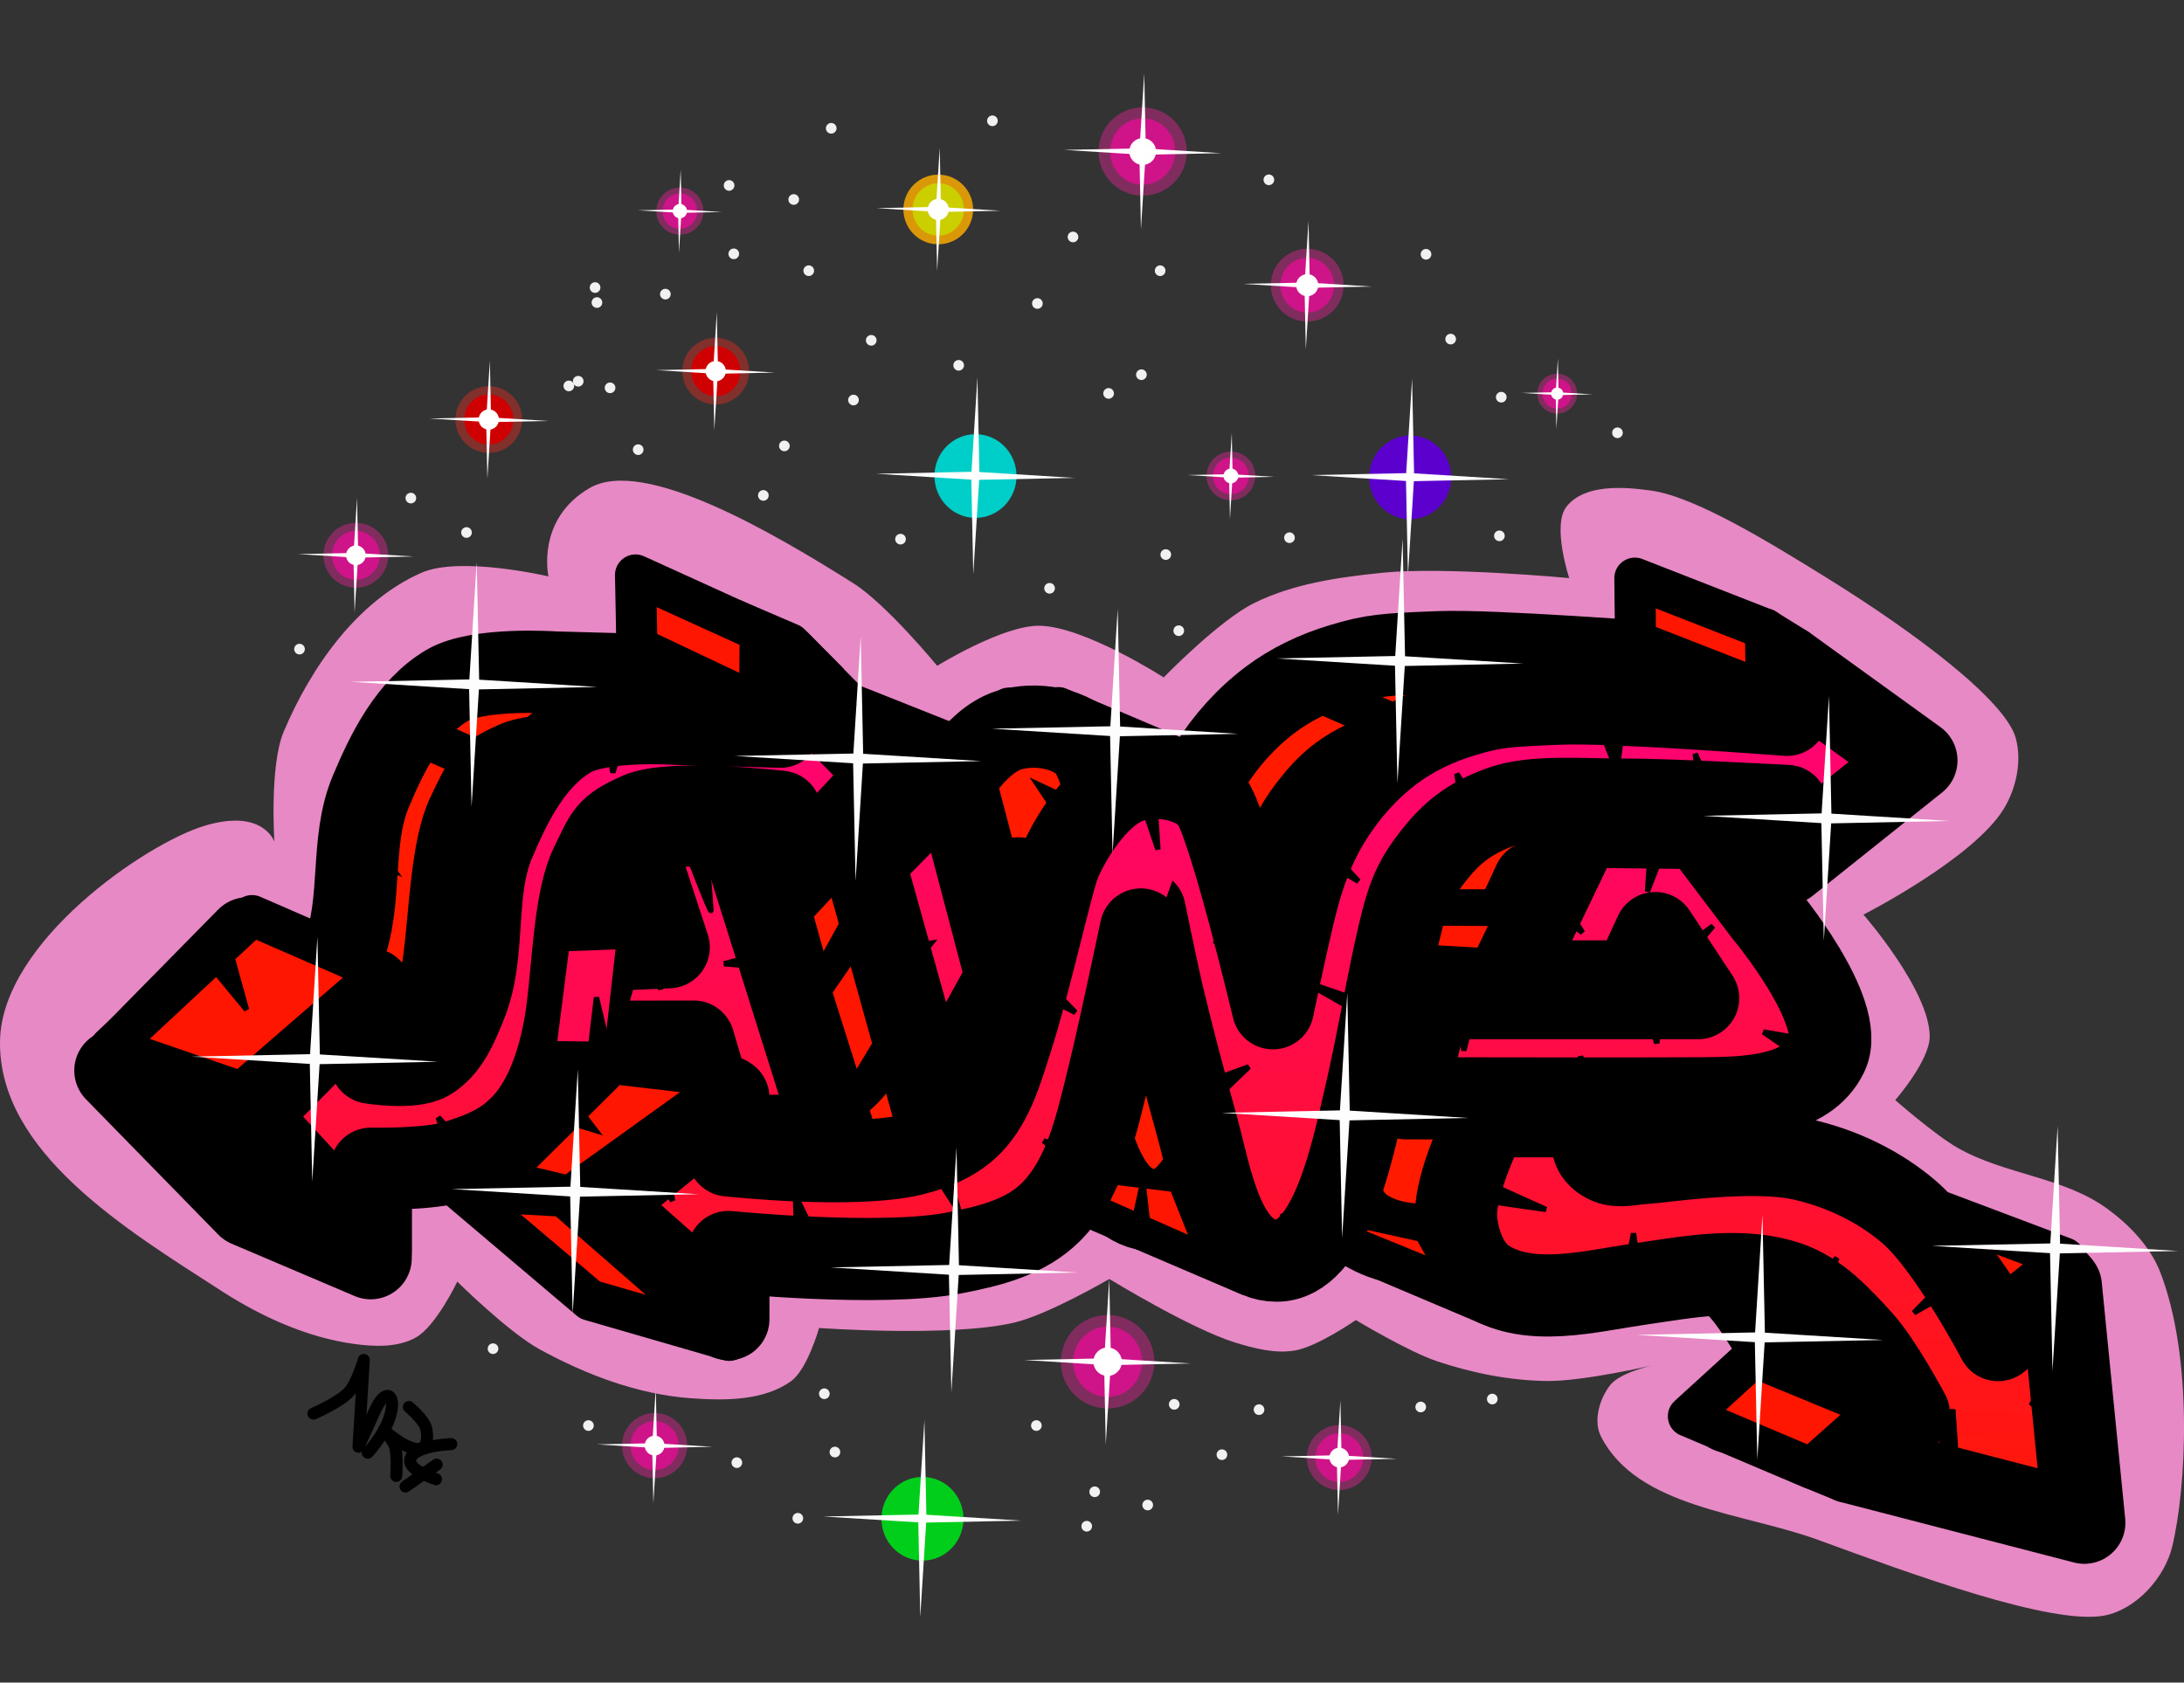 <?xml version="1.0" encoding="UTF-8" standalone="no"?>
<!-- Created with Inkscape (http://www.inkscape.org/) -->

<svg
   xmlns:dc="http://purl.org/dc/elements/1.1/"
   xmlns:cc="http://creativecommons.org/ns#"
   xmlns:rdf="http://www.w3.org/1999/02/22-rdf-syntax-ns#"
   xmlns:svg="http://www.w3.org/2000/svg"
   xmlns="http://www.w3.org/2000/svg"
   xmlns:xlink="http://www.w3.org/1999/xlink"
   xmlns:sodipodi="http://sodipodi.sourceforge.net/DTD/sodipodi-0.dtd"
   xmlns:inkscape="http://www.inkscape.org/namespaces/inkscape"
   width="109.005mm"
   height="84mm"
   viewBox="0 0 109.005 84"
   version="1.1"
   id="svg8"
   inkscape:version="0.92.2 (5c3e80d, 2017-08-06)"
   sodipodi:docname="awe.svg"
   inkscape:export-filename="C:\Users\NR4\awesome.png"
   inkscape:export-xdpi="96"
   inkscape:export-ydpi="96">
  <rect x="0" y="0" width="109.005" height="84" fill="#333333" stroke="none"/>
  <defs
     id="defs2">
    <linearGradient
       inkscape:collect="always"
       id="linearGradient5161">
      <stop
         style="stop-color:#ff1a00;stop-opacity:1"
         offset="0"
         id="stop5157" />
      <stop
         style="stop-color:#ff007f;stop-opacity:1"
         offset="1"
         id="stop5159" />
    </linearGradient>
    <linearGradient
       inkscape:collect="always"
       xlink:href="#linearGradient5161"
       id="linearGradient5163"
       x1="68.736"
       y1="96.254"
       x2="69.241"
       y2="50.136"
       gradientUnits="userSpaceOnUse" />
    <linearGradient
       inkscape:collect="always"
       xlink:href="#linearGradient5161"
       id="linearGradient883"
       x1="86"
       y1="90.653"
       x2="78.148"
       y2="50.975"
       gradientUnits="userSpaceOnUse" />
    <linearGradient
       inkscape:collect="always"
       xlink:href="#linearGradient5161"
       id="linearGradient6040"
       gradientUnits="userSpaceOnUse"
       x1="86"
       y1="90.653"
       x2="78.148"
       y2="50.975" />
    <linearGradient
       inkscape:collect="always"
       xlink:href="#linearGradient5161"
       id="linearGradient6044"
       gradientUnits="userSpaceOnUse"
       x1="68.736"
       y1="96.254"
       x2="69.241"
       y2="50.136" />
    <linearGradient
       inkscape:collect="always"
       xlink:href="#linearGradient5161"
       id="linearGradient6046"
       gradientUnits="userSpaceOnUse"
       x1="68.736"
       y1="96.254"
       x2="69.241"
       y2="50.136" />
    <linearGradient
       inkscape:collect="always"
       xlink:href="#linearGradient5161"
       id="linearGradient6048"
       gradientUnits="userSpaceOnUse"
       x1="68.736"
       y1="96.254"
       x2="69.241"
       y2="50.136" />
    <linearGradient
       inkscape:collect="always"
       xlink:href="#linearGradient5161"
       id="linearGradient6050"
       gradientUnits="userSpaceOnUse"
       x1="68.736"
       y1="96.254"
       x2="69.241"
       y2="50.136" />
    <linearGradient
       inkscape:collect="always"
       xlink:href="#linearGradient5161"
       id="linearGradient6052"
       gradientUnits="userSpaceOnUse"
       x1="68.736"
       y1="96.254"
       x2="69.241"
       y2="50.136" />
    <linearGradient
       inkscape:collect="always"
       xlink:href="#linearGradient5161"
       id="linearGradient6054"
       gradientUnits="userSpaceOnUse"
       x1="68.736"
       y1="96.254"
       x2="69.241"
       y2="50.136" />
    <linearGradient
       inkscape:collect="always"
       xlink:href="#linearGradient5161"
       id="linearGradient6951"
       gradientUnits="userSpaceOnUse"
       x1="68.736"
       y1="96.254"
       x2="69.241"
       y2="50.136" />
  </defs>
  <sodipodi:namedview
     id="base"
     pagecolor="#ffffff"
     bordercolor="#666666"
     borderopacity="1.0"
     inkscape:pageopacity="1"
     inkscape:pageshadow="2"
     inkscape:zoom="1.4142136"
     inkscape:cx="94.325844"
     inkscape:cy="120.88254"
     inkscape:document-units="mm"
     inkscape:current-layer="layer1"
     showgrid="false"
     inkscape:window-width="1366"
     inkscape:window-height="704"
     inkscape:window-x="0"
     inkscape:window-y="27"
     inkscape:window-maximized="1"
     showguides="false"
     fit-margin-top="0"
     fit-margin-left="0"
     fit-margin-right="0"
     fit-margin-bottom="0">
    <inkscape:grid
       type="xygrid"
       id="grid4504"
       originx="-12.925"
       originy="-194.233" />
  </sodipodi:namedview>
  <g
     inkscape:label="Layer 1"
     inkscape:groupmode="layer"
     id="layer1"
     transform="translate(-12.925,-18.767)">
    <ellipse
       style="opacity:0.99;fill:#000004;fill-opacity:1;stroke:#e789c5;stroke-width:4;stroke-linecap:round;stroke-linejoin:round;stroke-miterlimit:4;stroke-dasharray:none;stroke-dashoffset:0;stroke-opacity:1"
       id="path4056"
       cx="62.994"
       cy="60.767"
       r="40" />
    <g
       id="g4295"
       transform="translate(-3.181,3.04)">
      <circle
         r="1.739"
         cy="26.184"
         cx="62.935"
         id="path4029-5-7"
         style="opacity:0.99;fill:#ffaf00;fill-opacity:0.826;stroke:none;stroke-width:0.291;stroke-linecap:round;stroke-linejoin:round;stroke-miterlimit:4;stroke-dasharray:none;stroke-dashoffset:0;stroke-opacity:1" />
      <ellipse
         ry="1.308"
         rx="1.282"
         cy="26.184"
         cx="62.935"
         id="path4029-960"
         style="opacity:0.99;fill:#cbd000;fill-opacity:1;stroke:none;stroke-width:0.217;stroke-linecap:round;stroke-linejoin:round;stroke-miterlimit:4;stroke-dasharray:none;stroke-dashoffset:0;stroke-opacity:1" />
      <path
         transform="matrix(0.69,0,0,0.686,40.659,1.849)"
         d="m 32.39,30.983 0.089,4.316 4.307,0.268 -4.316,0.089 -0.268,4.307 -0.089,-4.316 -4.307,-0.268 4.316,-0.089 z"
         inkscape:randomized="0"
         inkscape:rounded="0"
         inkscape:flatsided="false"
         sodipodi:arg2="-0.76133248"
         sodipodi:arg1="-1.5499661"
         sodipodi:r2="0.25242618"
         sodipodi:r1="4.4911027"
         sodipodi:cy="35.473419"
         sodipodi:cx="32.296185"
         sodipodi:sides="4"
         id="path2164-99-3-01"
         style="opacity:0.99;fill:#ffffff;fill-opacity:1;stroke:none;stroke-width:0.886;stroke-linecap:round;stroke-linejoin:round;stroke-miterlimit:4;stroke-dasharray:none;stroke-opacity:0.972;paint-order:markers stroke fill"
         sodipodi:type="star" />
      <circle
         r="0.529"
         cy="26.184"
         cx="62.935"
         id="path4046-01"
         style="opacity:0.99;fill:#ffffff;fill-opacity:1;stroke:none;stroke-width:0.197;stroke-linecap:round;stroke-linejoin:round;stroke-miterlimit:4;stroke-dasharray:none;stroke-dashoffset:0;stroke-opacity:1" />
    </g>
    <g
       id="g4052"
       transform="matrix(0.221,0,0,0.221,63.747,25.882)">
      <ellipse
         ry="6.177"
         rx="6.056"
         cy="32.23"
         cx="65.26"
         id="path4029"
         style="opacity:0.99;fill:#d0008a;fill-opacity:1;stroke:none;stroke-width:1.025;stroke-linecap:round;stroke-linejoin:round;stroke-miterlimit:4;stroke-dasharray:none;stroke-dashoffset:0;stroke-opacity:1" />
      <circle
         r="8.216"
         cy="32.23"
         cx="65.26"
         id="path4029-5"
         style="opacity:0.99;fill:#d0278a;fill-opacity:0.507;stroke:none;stroke-width:1.377;stroke-linecap:round;stroke-linejoin:round;stroke-miterlimit:4;stroke-dasharray:none;stroke-dashoffset:0;stroke-opacity:1" />
      <path
         transform="matrix(3.258,0,0,3.241,-39.976,-82.737)"
         d="m 32.39,30.983 0.089,4.316 4.307,0.268 -4.316,0.089 -0.268,4.307 -0.089,-4.316 -4.307,-0.268 4.316,-0.089 z"
         inkscape:randomized="0"
         inkscape:rounded="0"
         inkscape:flatsided="false"
         sodipodi:arg2="-0.76133248"
         sodipodi:arg1="-1.5499661"
         sodipodi:r2="0.25242618"
         sodipodi:r1="4.4911027"
         sodipodi:cy="35.473419"
         sodipodi:cx="32.296185"
         sodipodi:sides="4"
         id="path2164-99-3"
         style="opacity:0.99;fill:#ffffff;fill-opacity:1;stroke:none;stroke-width:0.886;stroke-linecap:round;stroke-linejoin:round;stroke-miterlimit:4;stroke-dasharray:none;stroke-opacity:0.972;paint-order:markers stroke fill"
         sodipodi:type="star" />
      <circle
         r="2.5"
         cy="32.23"
         cx="65.26"
         id="path4046"
         style="opacity:0.99;fill:#ffffff;fill-opacity:1;stroke:none;stroke-width:0.929;stroke-linecap:round;stroke-linejoin:round;stroke-miterlimit:4;stroke-dasharray:none;stroke-dashoffset:0;stroke-opacity:1" />
    </g>
    <ellipse
       style="opacity:0.99;fill:#27d0ce;fill-opacity:0.507;stroke:none;stroke-width:0.466;stroke-linecap:round;stroke-linejoin:round;stroke-miterlimit:4;stroke-dasharray:none;stroke-dashoffset:0;stroke-opacity:1"
       id="path4029-5-8"
       cx="61.612"
       cy="42.532"
       r="2.779" />
    <ellipse
       style="opacity:0.99;fill:#00d0ca;fill-opacity:1;stroke:none;stroke-width:0.347;stroke-linecap:round;stroke-linejoin:round;stroke-miterlimit:4;stroke-dasharray:none;stroke-dashoffset:0;stroke-opacity:1"
       id="path4029-0"
       cx="61.612"
       cy="42.532"
       rx="2.048"
       ry="2.089" />
    <path
       sodipodi:type="star"
       style="opacity:0.99;fill:#ffffff;fill-opacity:1;stroke:none;stroke-width:0.886;stroke-linecap:round;stroke-linejoin:round;stroke-miterlimit:4;stroke-dasharray:none;stroke-opacity:0.972;paint-order:markers stroke fill"
       id="path2164-99-3-1"
       sodipodi:sides="4"
       sodipodi:cx="32.296185"
       sodipodi:cy="35.473419"
       sodipodi:r1="4.4911027"
       sodipodi:r2="0.25242618"
       sodipodi:arg1="-1.5499661"
       sodipodi:arg2="-0.76133248"
       inkscape:flatsided="false"
       inkscape:rounded="0"
       inkscape:randomized="0"
       d="m 32.39,30.983 0.089,4.316 4.307,0.268 -4.316,0.089 -0.268,4.307 -0.089,-4.316 -4.307,-0.268 4.316,-0.089 z"
       transform="matrix(1.102,0,0,1.096,26.015,3.643)" />
    <ellipse
       style="opacity:0.99;fill:#ffffff;fill-opacity:1;stroke:none;stroke-width:0.314;stroke-linecap:round;stroke-linejoin:round;stroke-miterlimit:4;stroke-dasharray:none;stroke-dashoffset:0;stroke-opacity:1"
       id="path4046-9"
       cx="61.612"
       cy="42.532"
       r="0.846" />
    <g
       id="g4052-9"
       transform="matrix(0.143,0,0,0.143,37.526,24.7)">
      <ellipse
         ry="6.177"
         rx="6.056"
         cy="32.23"
         cx="65.26"
         id="path4029-7"
         style="opacity:0.99;fill:#d0008a;fill-opacity:1;stroke:none;stroke-width:1.025;stroke-linecap:round;stroke-linejoin:round;stroke-miterlimit:4;stroke-dasharray:none;stroke-dashoffset:0;stroke-opacity:1" />
      <circle
         r="8.216"
         cy="32.23"
         cx="65.26"
         id="path4029-5-82"
         style="opacity:0.99;fill:#d0278a;fill-opacity:0.507;stroke:none;stroke-width:1.377;stroke-linecap:round;stroke-linejoin:round;stroke-miterlimit:4;stroke-dasharray:none;stroke-dashoffset:0;stroke-opacity:1" />
      <path
         transform="matrix(3.258,0,0,3.241,-39.976,-82.737)"
         d="m 32.39,30.983 0.089,4.316 4.307,0.268 -4.316,0.089 -0.268,4.307 -0.089,-4.316 -4.307,-0.268 4.316,-0.089 z"
         inkscape:randomized="0"
         inkscape:rounded="0"
         inkscape:flatsided="false"
         sodipodi:arg2="-0.76133248"
         sodipodi:arg1="-1.5499661"
         sodipodi:r2="0.25242618"
         sodipodi:r1="4.4911027"
         sodipodi:cy="35.473419"
         sodipodi:cx="32.296185"
         sodipodi:sides="4"
         id="path2164-99-3-5"
         style="opacity:0.99;fill:#ffffff;fill-opacity:1;stroke:none;stroke-width:0.886;stroke-linecap:round;stroke-linejoin:round;stroke-miterlimit:4;stroke-dasharray:none;stroke-opacity:0.972;paint-order:markers stroke fill"
         sodipodi:type="star" />
      <circle
         r="2.5"
         cy="32.23"
         cx="65.26"
         id="path4046-3"
         style="opacity:0.99;fill:#ffffff;fill-opacity:1;stroke:none;stroke-width:0.929;stroke-linecap:round;stroke-linejoin:round;stroke-miterlimit:4;stroke-dasharray:none;stroke-dashoffset:0;stroke-opacity:1" />
    </g>
    <g
       id="g4052-1"
       transform="matrix(0.148,0,0,0.148,64.702,37.758)">
      <ellipse
         ry="6.177"
         rx="6.056"
         cy="32.23"
         cx="65.26"
         id="path4029-96"
         style="opacity:0.99;fill:#d0008a;fill-opacity:1;stroke:none;stroke-width:1.025;stroke-linecap:round;stroke-linejoin:round;stroke-miterlimit:4;stroke-dasharray:none;stroke-dashoffset:0;stroke-opacity:1" />
      <circle
         r="8.216"
         cy="32.23"
         cx="65.26"
         id="path4029-5-2"
         style="opacity:0.99;fill:#d0278a;fill-opacity:0.507;stroke:none;stroke-width:1.377;stroke-linecap:round;stroke-linejoin:round;stroke-miterlimit:4;stroke-dasharray:none;stroke-dashoffset:0;stroke-opacity:1" />
      <path
         transform="matrix(3.258,0,0,3.241,-39.976,-82.737)"
         d="m 32.39,30.983 0.089,4.316 4.307,0.268 -4.316,0.089 -0.268,4.307 -0.089,-4.316 -4.307,-0.268 4.316,-0.089 z"
         inkscape:randomized="0"
         inkscape:rounded="0"
         inkscape:flatsided="false"
         sodipodi:arg2="-0.76133248"
         sodipodi:arg1="-1.5499661"
         sodipodi:r2="0.25242618"
         sodipodi:r1="4.4911027"
         sodipodi:cy="35.473419"
         sodipodi:cx="32.296185"
         sodipodi:sides="4"
         id="path2164-99-3-12"
         style="opacity:0.99;fill:#ffffff;fill-opacity:1;stroke:none;stroke-width:0.886;stroke-linecap:round;stroke-linejoin:round;stroke-miterlimit:4;stroke-dasharray:none;stroke-opacity:0.972;paint-order:markers stroke fill"
         sodipodi:type="star" />
      <circle
         r="2.5"
         cy="32.23"
         cx="65.26"
         id="path4046-07"
         style="opacity:0.99;fill:#ffffff;fill-opacity:1;stroke:none;stroke-width:0.929;stroke-linecap:round;stroke-linejoin:round;stroke-miterlimit:4;stroke-dasharray:none;stroke-dashoffset:0;stroke-opacity:1" />
    </g>
    <ellipse
       style="opacity:0.99;fill:#48d027;fill-opacity:0.507;stroke:none;stroke-width:0.466;stroke-linecap:round;stroke-linejoin:round;stroke-miterlimit:4;stroke-dasharray:none;stroke-dashoffset:0;stroke-opacity:1"
       id="path4029-5-1"
       cx="58.966"
       cy="94.589"
       r="2.779" />
    <ellipse
       style="opacity:0.99;fill:#00d01c;fill-opacity:1;stroke:none;stroke-width:0.347;stroke-linecap:round;stroke-linejoin:round;stroke-miterlimit:4;stroke-dasharray:none;stroke-dashoffset:0;stroke-opacity:1"
       id="path4029-1"
       cx="58.966"
       cy="94.589"
       rx="2.048"
       ry="2.089" />
    <path
       sodipodi:type="star"
       style="opacity:0.99;fill:#ffffff;fill-opacity:1;stroke:none;stroke-width:0.886;stroke-linecap:round;stroke-linejoin:round;stroke-miterlimit:4;stroke-dasharray:none;stroke-opacity:0.972;paint-order:markers stroke fill"
       id="path2164-99-3-9"
       sodipodi:sides="4"
       sodipodi:cx="32.296185"
       sodipodi:cy="35.473419"
       sodipodi:r1="4.4911027"
       sodipodi:r2="0.25242618"
       sodipodi:arg1="-1.5499661"
       sodipodi:arg2="-0.76133248"
       inkscape:flatsided="false"
       inkscape:rounded="0"
       inkscape:randomized="0"
       d="m 32.39,30.983 0.089,4.316 4.307,0.268 -4.316,0.089 -0.268,4.307 -0.089,-4.316 -4.307,-0.268 4.316,-0.089 z"
       transform="matrix(1.102,0,0,1.096,23.369,55.7)" />
    <ellipse
       style="opacity:0.99;fill:#ffffff;fill-opacity:1;stroke:none;stroke-width:0.314;stroke-linecap:round;stroke-linejoin:round;stroke-miterlimit:4;stroke-dasharray:none;stroke-dashoffset:0;stroke-opacity:1"
       id="path4046-05"
       cx="58.966"
       cy="94.589"
       r="0.846" />
    <g
       id="g4052-6"
       transform="matrix(0.197,0,0,0.197,66.912,85.186)">
      <ellipse
         ry="6.177"
         rx="6.056"
         cy="32.23"
         cx="65.26"
         id="path4029-77"
         style="opacity:0.99;fill:#d0008a;fill-opacity:1;stroke:none;stroke-width:1.025;stroke-linecap:round;stroke-linejoin:round;stroke-miterlimit:4;stroke-dasharray:none;stroke-dashoffset:0;stroke-opacity:1" />
      <circle
         r="8.216"
         cy="32.23"
         cx="65.26"
         id="path4029-5-4"
         style="opacity:0.99;fill:#d0278a;fill-opacity:0.507;stroke:none;stroke-width:1.377;stroke-linecap:round;stroke-linejoin:round;stroke-miterlimit:4;stroke-dasharray:none;stroke-dashoffset:0;stroke-opacity:1" />
      <path
         transform="matrix(3.258,0,0,3.241,-39.976,-82.737)"
         d="m 32.39,30.983 0.089,4.316 4.307,0.268 -4.316,0.089 -0.268,4.307 -0.089,-4.316 -4.307,-0.268 4.316,-0.089 z"
         inkscape:randomized="0"
         inkscape:rounded="0"
         inkscape:flatsided="false"
         sodipodi:arg2="-0.76133248"
         sodipodi:arg1="-1.5499661"
         sodipodi:r2="0.25242618"
         sodipodi:r1="4.4911027"
         sodipodi:cy="35.473419"
         sodipodi:cx="32.296185"
         sodipodi:sides="4"
         id="path2164-99-3-0"
         style="opacity:0.99;fill:#ffffff;fill-opacity:1;stroke:none;stroke-width:0.886;stroke-linecap:round;stroke-linejoin:round;stroke-miterlimit:4;stroke-dasharray:none;stroke-opacity:0.972;paint-order:markers stroke fill"
         sodipodi:type="star" />
      <circle
         r="2.5"
         cy="32.23"
         cx="65.26"
         id="path4046-6"
         style="opacity:0.99;fill:#ffffff;fill-opacity:1;stroke:none;stroke-width:0.929;stroke-linecap:round;stroke-linejoin:round;stroke-miterlimit:4;stroke-dasharray:none;stroke-dashoffset:0;stroke-opacity:1" />
    </g>
    <g
       id="g4052-47"
       transform="matrix(0.197,0,0,0.197,17.831,40.14)">
      <ellipse
         ry="6.177"
         rx="6.056"
         cy="32.23"
         cx="65.26"
         id="path4029-4"
         style="opacity:0.99;fill:#d0008a;fill-opacity:1;stroke:none;stroke-width:1.025;stroke-linecap:round;stroke-linejoin:round;stroke-miterlimit:4;stroke-dasharray:none;stroke-dashoffset:0;stroke-opacity:1" />
      <circle
         r="8.216"
         cy="32.23"
         cx="65.26"
         id="path4029-5-85"
         style="opacity:0.99;fill:#d0278a;fill-opacity:0.507;stroke:none;stroke-width:1.377;stroke-linecap:round;stroke-linejoin:round;stroke-miterlimit:4;stroke-dasharray:none;stroke-dashoffset:0;stroke-opacity:1" />
      <path
         transform="matrix(3.258,0,0,3.241,-39.976,-82.737)"
         d="m 32.39,30.983 0.089,4.316 4.307,0.268 -4.316,0.089 -0.268,4.307 -0.089,-4.316 -4.307,-0.268 4.316,-0.089 z"
         inkscape:randomized="0"
         inkscape:rounded="0"
         inkscape:flatsided="false"
         sodipodi:arg2="-0.76133248"
         sodipodi:arg1="-1.5499661"
         sodipodi:r2="0.25242618"
         sodipodi:r1="4.4911027"
         sodipodi:cy="35.473419"
         sodipodi:cx="32.296185"
         sodipodi:sides="4"
         id="path2164-99-3-8"
         style="opacity:0.99;fill:#ffffff;fill-opacity:1;stroke:none;stroke-width:0.886;stroke-linecap:round;stroke-linejoin:round;stroke-miterlimit:4;stroke-dasharray:none;stroke-opacity:0.972;paint-order:markers stroke fill"
         sodipodi:type="star" />
      <circle
         r="2.5"
         cy="32.23"
         cx="65.26"
         id="path4046-2"
         style="opacity:0.99;fill:#ffffff;fill-opacity:1;stroke:none;stroke-width:0.929;stroke-linecap:round;stroke-linejoin:round;stroke-miterlimit:4;stroke-dasharray:none;stroke-dashoffset:0;stroke-opacity:1" />
    </g>
    <g
       id="g4578">
      <circle
         r="1.665"
         cy="37.296"
         cx="48.647"
         id="path4029-5-6"
         style="opacity:0.99;fill:#d02e27;fill-opacity:0.507;stroke:none;stroke-width:0.279;stroke-linecap:round;stroke-linejoin:round;stroke-miterlimit:4;stroke-dasharray:none;stroke-dashoffset:0;stroke-opacity:1" />
      <ellipse
         ry="1.252"
         rx="1.227"
         cy="37.296"
         cx="48.647"
         id="path4029-6"
         style="opacity:0.99;fill:#d00003;fill-opacity:1;stroke:none;stroke-width:0.208;stroke-linecap:round;stroke-linejoin:round;stroke-miterlimit:4;stroke-dasharray:none;stroke-dashoffset:0;stroke-opacity:1" />
      <path
         transform="matrix(0.66,0,0,0.657,27.323,14)"
         d="m 32.39,30.983 0.089,4.316 4.307,0.268 -4.316,0.089 -0.268,4.307 -0.089,-4.316 -4.307,-0.268 4.316,-0.089 z"
         inkscape:randomized="0"
         inkscape:rounded="0"
         inkscape:flatsided="false"
         sodipodi:arg2="-0.76133248"
         sodipodi:arg1="-1.5499661"
         sodipodi:r2="0.25242618"
         sodipodi:r1="4.4911027"
         sodipodi:cy="35.473419"
         sodipodi:cx="32.296185"
         sodipodi:sides="4"
         id="path2164-99-3-4"
         style="opacity:0.99;fill:#ffffff;fill-opacity:1;stroke:none;stroke-width:0.886;stroke-linecap:round;stroke-linejoin:round;stroke-miterlimit:4;stroke-dasharray:none;stroke-opacity:0.972;paint-order:markers stroke fill"
         sodipodi:type="star" />
      <circle
         r="0.507"
         cy="37.296"
         cx="48.647"
         id="path4046-62"
         style="opacity:0.99;fill:#ffffff;fill-opacity:1;stroke:none;stroke-width:0.188;stroke-linecap:round;stroke-linejoin:round;stroke-miterlimit:4;stroke-dasharray:none;stroke-dashoffset:0;stroke-opacity:1" />
    </g>
    <g
       id="g4052-37"
       transform="matrix(0.121,0,0,0.121,82.748,34.519)">
      <ellipse
         ry="6.177"
         rx="6.056"
         cy="32.23"
         cx="65.26"
         id="path4029-72"
         style="opacity:0.99;fill:#d0008a;fill-opacity:1;stroke:none;stroke-width:1.025;stroke-linecap:round;stroke-linejoin:round;stroke-miterlimit:4;stroke-dasharray:none;stroke-dashoffset:0;stroke-opacity:1" />
      <circle
         r="8.216"
         cy="32.23"
         cx="65.26"
         id="path4029-5-64"
         style="opacity:0.99;fill:#d0278a;fill-opacity:0.507;stroke:none;stroke-width:1.377;stroke-linecap:round;stroke-linejoin:round;stroke-miterlimit:4;stroke-dasharray:none;stroke-dashoffset:0;stroke-opacity:1" />
      <path
         transform="matrix(3.258,0,0,3.241,-39.976,-82.737)"
         d="m 32.39,30.983 0.089,4.316 4.307,0.268 -4.316,0.089 -0.268,4.307 -0.089,-4.316 -4.307,-0.268 4.316,-0.089 z"
         inkscape:randomized="0"
         inkscape:rounded="0"
         inkscape:flatsided="false"
         sodipodi:arg2="-0.76133248"
         sodipodi:arg1="-1.5499661"
         sodipodi:r2="0.25242618"
         sodipodi:r1="4.4911027"
         sodipodi:cy="35.473419"
         sodipodi:cx="32.296185"
         sodipodi:sides="4"
         id="path2164-99-3-52"
         style="opacity:0.99;fill:#ffffff;fill-opacity:1;stroke:none;stroke-width:0.886;stroke-linecap:round;stroke-linejoin:round;stroke-miterlimit:4;stroke-dasharray:none;stroke-opacity:0.972;paint-order:markers stroke fill"
         sodipodi:type="star" />
      <circle
         r="2.5"
         cy="32.23"
         cx="65.26"
         id="path4046-02"
         style="opacity:0.99;fill:#ffffff;fill-opacity:1;stroke:none;stroke-width:0.929;stroke-linecap:round;stroke-linejoin:round;stroke-miterlimit:4;stroke-dasharray:none;stroke-dashoffset:0;stroke-opacity:1" />
    </g>
    <ellipse
       style="opacity:0.99;fill:#5d00d0;fill-opacity:1;stroke:none;stroke-width:0.347;stroke-linecap:round;stroke-linejoin:round;stroke-miterlimit:4;stroke-dasharray:none;stroke-dashoffset:0;stroke-opacity:1"
       id="path4029-99"
       cx="83.308"
       cy="42.598"
       rx="2.048"
       ry="2.089" />
    <ellipse
       style="opacity:0.99;fill:#272cd0;fill-opacity:0.507;stroke:none;stroke-width:0.466;stroke-linecap:round;stroke-linejoin:round;stroke-miterlimit:4;stroke-dasharray:none;stroke-dashoffset:0;stroke-opacity:1"
       id="path4029-5-45"
       cx="83.308"
       cy="42.598"
       r="2.779" />
    <path
       sodipodi:type="star"
       style="opacity:0.99;fill:#ffffff;fill-opacity:1;stroke:none;stroke-width:0.886;stroke-linecap:round;stroke-linejoin:round;stroke-miterlimit:4;stroke-dasharray:none;stroke-opacity:0.972;paint-order:markers stroke fill"
       id="path2164-99-3-10"
       sodipodi:sides="4"
       sodipodi:cx="32.296185"
       sodipodi:cy="35.473419"
       sodipodi:r1="4.4911027"
       sodipodi:r2="0.25242618"
       sodipodi:arg1="-1.5499661"
       sodipodi:arg2="-0.76133248"
       inkscape:flatsided="false"
       inkscape:rounded="0"
       inkscape:randomized="0"
       d="m 32.39,30.983 0.089,4.316 4.307,0.268 -4.316,0.089 -0.268,4.307 -0.089,-4.316 -4.307,-0.268 4.316,-0.089 z"
       transform="matrix(1.102,0,0,1.096,47.71,3.71)" />
    <ellipse
       style="opacity:0.99;fill:#ffffff;fill-opacity:1;stroke:none;stroke-width:0.314;stroke-linecap:round;stroke-linejoin:round;stroke-miterlimit:4;stroke-dasharray:none;stroke-dashoffset:0;stroke-opacity:1"
       id="path4046-37"
       cx="83.308"
       cy="42.598"
       r="0.846" />
    <g
       id="g4052-88"
       transform="matrix(0.198,0,0,0.198,32.676,84.555)">
      <ellipse
         ry="6.177"
         rx="6.056"
         cy="32.23"
         cx="65.26"
         id="path4029-60"
         style="opacity:0.99;fill:#d0008a;fill-opacity:1;stroke:none;stroke-width:1.025;stroke-linecap:round;stroke-linejoin:round;stroke-miterlimit:4;stroke-dasharray:none;stroke-dashoffset:0;stroke-opacity:1" />
      <circle
         r="8.216"
         cy="32.23"
         cx="65.26"
         id="path4029-5-46"
         style="opacity:0.99;fill:#d0278a;fill-opacity:0.507;stroke:none;stroke-width:1.377;stroke-linecap:round;stroke-linejoin:round;stroke-miterlimit:4;stroke-dasharray:none;stroke-dashoffset:0;stroke-opacity:1" />
      <path
         transform="matrix(3.258,0,0,3.241,-39.976,-82.737)"
         d="m 32.39,30.983 0.089,4.316 4.307,0.268 -4.316,0.089 -0.268,4.307 -0.089,-4.316 -4.307,-0.268 4.316,-0.089 z"
         inkscape:randomized="0"
         inkscape:rounded="0"
         inkscape:flatsided="false"
         sodipodi:arg2="-0.76133248"
         sodipodi:arg1="-1.5499661"
         sodipodi:r2="0.25242618"
         sodipodi:r1="4.4911027"
         sodipodi:cy="35.473419"
         sodipodi:cx="32.296185"
         sodipodi:sides="4"
         id="path2164-99-3-7"
         style="opacity:0.99;fill:#ffffff;fill-opacity:1;stroke:none;stroke-width:0.886;stroke-linecap:round;stroke-linejoin:round;stroke-miterlimit:4;stroke-dasharray:none;stroke-opacity:0.972;paint-order:markers stroke fill"
         sodipodi:type="star" />
      <circle
         r="2.5"
         cy="32.23"
         cx="65.26"
         id="path4046-60"
         style="opacity:0.99;fill:#ffffff;fill-opacity:1;stroke:none;stroke-width:0.929;stroke-linecap:round;stroke-linejoin:round;stroke-miterlimit:4;stroke-dasharray:none;stroke-dashoffset:0;stroke-opacity:1" />
    </g>
    <g
       id="g4052-97"
       transform="matrix(0.284,0,0,0.284,49.672,77.596)">
      <ellipse
         ry="6.177"
         rx="6.056"
         cy="32.23"
         cx="65.26"
         id="path4029-59"
         style="opacity:0.99;fill:#d0008a;fill-opacity:1;stroke:none;stroke-width:1.025;stroke-linecap:round;stroke-linejoin:round;stroke-miterlimit:4;stroke-dasharray:none;stroke-dashoffset:0;stroke-opacity:1" />
      <circle
         r="8.216"
         cy="32.23"
         cx="65.26"
         id="path4029-5-78"
         style="opacity:0.99;fill:#d0278a;fill-opacity:0.507;stroke:none;stroke-width:1.377;stroke-linecap:round;stroke-linejoin:round;stroke-miterlimit:4;stroke-dasharray:none;stroke-dashoffset:0;stroke-opacity:1" />
      <path
         transform="matrix(3.258,0,0,3.241,-39.976,-82.737)"
         d="m 32.39,30.983 0.089,4.316 4.307,0.268 -4.316,0.089 -0.268,4.307 -0.089,-4.316 -4.307,-0.268 4.316,-0.089 z"
         inkscape:randomized="0"
         inkscape:rounded="0"
         inkscape:flatsided="false"
         sodipodi:arg2="-0.76133248"
         sodipodi:arg1="-1.5499661"
         sodipodi:r2="0.25242618"
         sodipodi:r1="4.4911027"
         sodipodi:cy="35.473419"
         sodipodi:cx="32.296185"
         sodipodi:sides="4"
         id="path2164-99-3-53"
         style="opacity:0.99;fill:#ffffff;fill-opacity:1;stroke:none;stroke-width:0.886;stroke-linecap:round;stroke-linejoin:round;stroke-miterlimit:4;stroke-dasharray:none;stroke-opacity:0.972;paint-order:markers stroke fill"
         sodipodi:type="star" />
      <circle
         r="2.5"
         cy="32.23"
         cx="65.26"
         id="path4046-38"
         style="opacity:0.99;fill:#ffffff;fill-opacity:1;stroke:none;stroke-width:0.929;stroke-linecap:round;stroke-linejoin:round;stroke-miterlimit:4;stroke-dasharray:none;stroke-dashoffset:0;stroke-opacity:1" />
    </g>
    <g
       id="g4052-379"
       transform="matrix(0.268,0,0,0.268,52.467,17.694)">
      <ellipse
         ry="6.177"
         rx="6.056"
         cy="32.23"
         cx="65.26"
         id="path4029-3"
         style="opacity:0.99;fill:#d0008a;fill-opacity:1;stroke:none;stroke-width:1.025;stroke-linecap:round;stroke-linejoin:round;stroke-miterlimit:4;stroke-dasharray:none;stroke-dashoffset:0;stroke-opacity:1" />
      <circle
         r="8.216"
         cy="32.23"
         cx="65.26"
         id="path4029-5-787"
         style="opacity:0.99;fill:#d0278a;fill-opacity:0.507;stroke:none;stroke-width:1.377;stroke-linecap:round;stroke-linejoin:round;stroke-miterlimit:4;stroke-dasharray:none;stroke-dashoffset:0;stroke-opacity:1" />
      <path
         transform="matrix(3.258,0,0,3.241,-39.976,-82.737)"
         d="m 32.39,30.983 0.089,4.316 4.307,0.268 -4.316,0.089 -0.268,4.307 -0.089,-4.316 -4.307,-0.268 4.316,-0.089 z"
         inkscape:randomized="0"
         inkscape:rounded="0"
         inkscape:flatsided="false"
         sodipodi:arg2="-0.76133248"
         sodipodi:arg1="-1.5499661"
         sodipodi:r2="0.25242618"
         sodipodi:r1="4.4911027"
         sodipodi:cy="35.473419"
         sodipodi:cx="32.296185"
         sodipodi:sides="4"
         id="path2164-99-3-41"
         style="opacity:0.99;fill:#ffffff;fill-opacity:1;stroke:none;stroke-width:0.886;stroke-linecap:round;stroke-linejoin:round;stroke-miterlimit:4;stroke-dasharray:none;stroke-opacity:0.972;paint-order:markers stroke fill"
         sodipodi:type="star" />
      <circle
         r="2.5"
         cy="32.23"
         cx="65.26"
         id="path4046-90"
         style="opacity:0.99;fill:#ffffff;fill-opacity:1;stroke:none;stroke-width:0.929;stroke-linecap:round;stroke-linejoin:round;stroke-miterlimit:4;stroke-dasharray:none;stroke-dashoffset:0;stroke-opacity:1" />
    </g>
    <g
       id="g4406">
      <path
         sodipodi:nodetypes="sazcsaccacacsscssssscscsssssssscsscsscscssscsss"
         inkscape:connector-curvature="0"
         id="path4054"
         d="M 23.975,83.212 C 19.254,80.174 12.827,76.284 12.926,70.728 c 0.088,-4.936 7.271,-9.847 10.204,-10.734 2.934,-0.887 3.49,0.794 3.49,0.794 0,0 -0.251,-3.798 0.463,-5.49 1.361,-3.226 3.674,-6.529 6.879,-7.938 1.934,-0.85 6.336,0.182 6.336,0.182 0,0 -0.637,-2.855 2.065,-4.416 2.702,-1.561 9.208,2.272 13.152,4.758 1.656,1.044 4.185,4.122 4.185,4.122 0,0 3.265,-2.017 5.087,-2 2.244,0.021 6.218,2.58 6.218,2.58 0,0 2.758,-2.84 4.498,-3.704 1.969,-0.978 4.23,-1.297 6.416,-1.521 3.094,-0.317 9.327,0.265 9.327,0.265 0,0 -0.876,-2.641 -0.132,-3.572 0.896,-1.122 2.812,-0.994 4.233,-0.794 2.202,0.31 5.923,2.603 8.665,4.299 4.618,2.857 9.025,6.211 9.525,8.07 0.308,1.145 0.02,2.493 -0.595,3.506 -1.521,2.502 -7.011,5.292 -7.011,5.292 0,0 3.306,3.777 3.307,6.085 8.4e-4,1.204 -1.72,3.175 -1.72,3.175 0,0 1.976,1.733 3.109,2.381 2.334,1.337 5.303,1.455 7.474,3.043 1.112,0.813 2.149,1.89 2.646,3.175 1.648,4.261 1.305,10.75 0.595,13.692 -0.376,1.561 -1.797,3.132 -3.373,3.44 -2.632,0.513 -9.662,-2.077 -14.287,-3.77 -3.76,-1.377 -9.018,-1.598 -10.848,-5.159 -0.399,-0.777 -0.08,-1.895 0.463,-2.58 0.552,-0.697 2.447,-1.058 2.447,-1.058 0,0 -3.727,0.886 -5.622,0.86 -1.86,-0.025 -3.727,-0.399 -5.49,-0.992 -1.43,-0.481 -4.035,-2.051 -4.035,-2.051 0,0 -1.924,1.334 -3.043,1.521 -0.987,0.165 -2.02,-0.101 -2.977,-0.397 -2.242,-0.694 -6.284,-3.175 -6.284,-3.175 0,0 -3.062,1.787 -4.763,2.183 -3.158,0.734 -9.723,0.265 -9.723,0.265 0,0 -0.583,2.06 -1.389,2.646 -1.375,0.999 -3.331,0.983 -5.027,0.86 -2.636,-0.191 -5.223,-1.178 -7.541,-2.447 -1.552,-0.85 -4.101,-3.373 -4.101,-3.373 0,0 -1.052,2.206 -2.051,2.778 -0.904,0.518 -2.077,0.473 -3.109,0.331 -2.352,-0.325 -4.618,-1.361 -6.615,-2.646 z"
         style="fill:#e789c5;fill-opacity:1;stroke:none;stroke-width:0.265px;stroke-linecap:butt;stroke-linejoin:miter;stroke-opacity:1" />
      <g
         id="g4027">
        <g
           id="g4668"
           style="fill:url(#linearGradient883);fill-opacity:1;stroke:#000000;stroke-opacity:1"
           transform="translate(-6.206,1.017)">
          <path
             style="fill:url(#linearGradient6040);fill-opacity:1;stroke:#000000;stroke-width:15.496;stroke-linecap:round;stroke-linejoin:round;stroke-miterlimit:4;stroke-dasharray:none;stroke-opacity:1;paint-order:markers stroke fill"
             d="m 196.072,182.246 v 11.963 l -19.465,-0.535 c 0,0 -14.384,-1.008 -20.23,2.451 -7.063,4.18 -11.188,12.431 -14.361,20 -3.954,9.43 -1.441,20.731 -5.23,30.229 -1.591,3.987 -3.409,8.595 -7.143,10.713 -3.143,1.783 -10.828,0.537 -10.828,0.537 v -13.846 l -23.457,23.846 23.457,25.535 v -15.535 c 0,0 11.035,0.244 16.186,-1.43 4.951,-1.609 9.404,-3.191 13.393,-8.035 3.989,-4.844 6.453,-12.553 7.5,-20.715 1.07,-8.339 1.417,-20.879 4.387,-26.986 2.969,-6.107 2.971,-7.139 9.078,-9.863 6.107,-2.724 26.715,-0.328 26.715,-0.328 v 15.213 l 20.713,-22.23 z m 189.855,0.678 v 9.053 c 0,0 -32.443,-2.513 -42.656,-2.123 -10.214,0.39 -12.528,0.55 -18.469,2.342 -4.763,1.436 -9.405,3.624 -13.375,6.621 -4.529,3.419 -8.347,7.684 -11.441,12.604 -3.095,4.92 -5.152,10.234 -6.717,16.537 -1.839,7.407 -4.297,19.387 -4.297,19.387 0,0 -8.191,-34.483 -11.508,-39.016 -3.106,-4.244 -10.312,-5.358 -15.322,-3.762 -6.554,2.088 -12.018,11.755 -13.5,15.607 -1.482,3.853 -5.412,21.97 -9,33.143 -1.795,5.591 -3.475,11.689 -7.551,15.916 -2.846,2.951 -6.932,4.689 -10.912,5.674 -11.303,2.796 -34.93,0.195 -34.93,0.195 v -3.705 h -1.285 l -1.467,-4.955 -21.891,17.768 24.643,21.787 v -12.68 c 0,0 28.647,2.866 42.588,0.186 6.685,-1.285 13.512,-2.948 18.307,-7.779 6.489,-6.539 8.581,-16.632 10.789,-25.576 2.378,-9.63 6.85,-31.207 6.855,-31.197 0,0 2.215,10.923 3.504,16.344 1.961,8.25 4.019,15.839 6.432,24.613 2.515,9.144 4.818,25.023 14.93,25.051 10.112,0.026 14.24,-20.421 16.527,-30.229 2.42,-10.378 3.74,-18.71 5.836,-28.322 2.096,-9.612 3.229,-12.715 7.15,-17.744 3.251,-4.17 6.658,-7.129 12.822,-9.336 6.164,-2.207 15.095,-1.339 23.385,-1.367 8.059,-0.027 30.553,1.197 30.553,1.197 v 10.91 l 24.43,-19.5 z m -202.43,83.518 2.752,-2.232 0.442,5.994 h 20.057 L 187.916,212.867 H 167.48 L 175,235.816 l -12.676,0.537 -4.873,17.299 22.252,-0.039 z m 45,-63.645 -16.607,16.963 13.029,46.756 13.791,-24.941 z m 118.621,10.275 -14.016,29.189 h 23.783 l 4.209,-9.125 8.088,12.283 h -50.627 l -4.514,18.9 c 0,0 47.975,0.082 56.156,0 8.048,-0.081 19.488,-0.28 23.314,-8.285 3.826,-8.006 -11.75,-26.611 -11.75,-26.611 l -12.189,-16.098 z m -17.58,54.641 c 0,0 -6.567,12.697 -6,19.463 0.358,4.276 2.162,9.203 5.787,11.5 8.067,5.112 19.592,2.025 28.643,0.715 9.32,-1.349 19.338,-3.367 28.25,-0.322 5.57,1.903 9.889,6.602 13.842,10.963 3.67,4.049 8.871,13.787 8.871,13.787 l -10.928,9.18 44.035,11.41 -4.428,-44.66 -11.84,10.195 c 0,0 -9.314,-17.742 -16.732,-24.125 -5.731,-4.931 -12.973,-8.378 -20.357,-10 -9.654,-2.121 -26.884,0.596 -29.643,0.715 -2.26,0.098 -4.695,0.866 -6.785,0 -1.244,-0.515 -2.531,-1.551 -2.857,-2.857 -0.503,-2.017 1.822,-5.963 1.822,-5.963 z"
             transform="scale(0.265)"
             id="path4526-0"
             inkscape:connector-curvature="0"
             sodipodi:nodetypes="cccssscccccccssccccccccsccscccccccscccccccccsccsccscsccccccccccccccccccccccccccccccccccccccccccccccccccc" />
        </g>
        <g
           id="g5100"
           style="fill:url(#linearGradient5163);fill-opacity:1">
          <path
             sodipodi:nodetypes="ccccccccc"
             inkscape:connector-curvature="0"
             id="path4520"
             d="m 41.659,70.776 1.29,-4.577 3.354,-0.142 -1.989,-6.072 h 5.407 l 4.866,15.486 h -5.647 l -1.392,-4.705 z"
             style="fill:url(#linearGradient6951);fill-opacity:1;stroke:#000000;stroke-width:4.1;stroke-linecap:round;stroke-linejoin:round;stroke-miterlimit:4;stroke-dasharray:none;stroke-opacity:1;paint-order:markers stroke fill" />
          <g
             style="fill:url(#linearGradient6054);fill-opacity:1"
             id="g5091">
            <path
               style="fill:url(#linearGradient6044);fill-opacity:1;stroke:#000000;stroke-width:4.1;stroke-linecap:round;stroke-linejoin:round;stroke-miterlimit:4;stroke-dasharray:none;stroke-opacity:1;paint-order:markers stroke fill"
               d="m 56.063,61.808 4.394,-4.488 2.702,10.26 -3.649,6.599 z"
               id="path4524"
               inkscape:connector-curvature="0"
               sodipodi:nodetypes="ccccc" />
            <path
               style="fill:url(#linearGradient6046);fill-opacity:1;stroke:#000000;stroke-width:4.1;stroke-linecap:round;stroke-linejoin:round;stroke-miterlimit:4;stroke-dasharray:none;stroke-opacity:1;paint-order:markers stroke fill"
               d="m 31.436,71.821 v -3.663 l -6.207,6.309 6.207,6.756 v -4.11 c 0,0 2.919,0.065 4.282,-0.378 1.31,-0.426 2.488,-0.845 3.544,-2.126 1.055,-1.282 1.707,-3.321 1.984,-5.481 0.283,-2.206 0.375,-5.525 1.161,-7.14 0.786,-1.616 0.786,-1.889 2.402,-2.61 1.616,-0.721 7.068,-0.087 7.068,-0.087 v 4.025 l 5.481,-5.882 -5.481,-5.552 v 3.166 l -5.15,-0.142 c 0,0 -3.806,-0.267 -5.353,0.649 -1.869,1.106 -2.96,3.289 -3.799,5.292 -1.046,2.495 -0.381,5.485 -1.384,7.998 -0.421,1.055 -0.902,2.274 -1.89,2.835 -0.832,0.472 -2.865,0.142 -2.865,0.142 z"
               id="path4518"
               inkscape:connector-curvature="0"
               sodipodi:nodetypes="cccccazszcccccccsasscc" />
            <path
               style="fill:url(#linearGradient6048);fill-opacity:1;stroke:#000000;stroke-width:4.1;stroke-linecap:round;stroke-linejoin:round;stroke-miterlimit:4;stroke-dasharray:none;stroke-opacity:1;paint-order:markers stroke fill"
               d="m 87.191,74.496 c 0,0 -1.737,3.36 -1.587,5.15 0.095,1.131 0.572,2.435 1.531,3.043 2.134,1.353 5.184,0.536 7.578,0.189 2.466,-0.357 5.117,-0.891 7.474,-0.085 1.474,0.503 2.617,1.747 3.662,2.9 0.971,1.071 2.347,3.648 2.347,3.648 l -2.892,2.428 11.651,3.019 -1.172,-11.816 -3.132,2.698 c 0,0 -2.464,-4.694 -4.427,-6.383 -1.516,-1.305 -3.432,-2.217 -5.386,-2.646 -2.554,-0.561 -7.113,0.157 -7.843,0.189 -0.598,0.026 -1.242,0.229 -1.795,0 -0.329,-0.136 -0.67,-0.41 -0.756,-0.756 -0.133,-0.534 0.482,-1.578 0.482,-1.578 z"
               id="path4530"
               inkscape:connector-curvature="0"
               sodipodi:nodetypes="cssssscccccsssascc" />
            <path
               style="fill:url(#linearGradient6050);fill-opacity:1;stroke:#000000;stroke-width:4.1;stroke-linecap:round;stroke-linejoin:round;stroke-miterlimit:4;stroke-dasharray:none;stroke-opacity:1;paint-order:markers stroke fill"
               d="m 83.091,73.598 c 0,0 12.693,0.022 14.858,0 2.129,-0.021 5.156,-0.074 6.169,-2.192 1.012,-2.118 -3.109,-7.041 -3.109,-7.041 l -3.225,-4.259 -5.941,-0.067 -3.708,7.723 h 6.293 l 1.114,-2.414 2.14,3.25 H 84.285 Z"
               id="path4528"
               inkscape:connector-curvature="0"
               sodipodi:nodetypes="cszccccccccc" />
            <path
               style="fill:url(#linearGradient6052);fill-opacity:1;stroke:#000000;stroke-width:4.1;stroke-linecap:round;stroke-linejoin:round;stroke-miterlimit:4;stroke-dasharray:none;stroke-opacity:1;paint-order:markers stroke fill"
               d="m 49.279,76.451 v -2.882 l -6.52,5.292 6.52,5.764 v -3.355 c 0,0 7.579,0.758 11.268,0.049 1.769,-0.34 3.575,-0.78 4.844,-2.059 1.717,-1.73 2.27,-4.4 2.855,-6.767 0.629,-2.548 1.812,-8.257 1.814,-8.255 0,0 0.586,2.89 0.927,4.324 0.519,2.183 1.063,4.191 1.702,6.513 0.665,2.419 1.275,6.621 3.95,6.628 2.675,0.007 3.768,-5.403 4.373,-7.998 0.64,-2.746 0.989,-4.951 1.544,-7.494 0.554,-2.543 0.854,-3.364 1.892,-4.695 0.86,-1.103 1.762,-1.886 3.393,-2.47 1.631,-0.584 3.994,-0.354 6.187,-0.361 2.132,-0.007 8.084,0.317 8.084,0.317 v 2.887 l 6.463,-5.159 -6.463,-4.668 v 2.395 c 0,0 -8.584,-0.665 -11.286,-0.562 -2.702,0.103 -3.315,0.145 -4.887,0.619 -1.26,0.38 -2.488,0.959 -3.538,1.752 -1.198,0.905 -2.209,2.033 -3.028,3.334 -0.819,1.302 -1.363,2.708 -1.777,4.375 -0.487,1.96 -1.137,5.13 -1.137,5.13 0,0 -2.167,-9.124 -3.045,-10.323 -0.822,-1.123 -2.728,-1.417 -4.054,-0.995 -1.734,0.553 -3.18,3.11 -3.572,4.129 -0.392,1.019 -1.432,5.813 -2.381,8.769 -0.475,1.479 -0.919,3.093 -1.998,4.211 -0.753,0.781 -1.834,1.24 -2.887,1.501 -2.991,0.74 -9.242,0.052 -9.242,0.052 z"
               id="path4526"
               inkscape:connector-curvature="0"
               sodipodi:nodetypes="cccccssscassscazsccccczaazscsazssscc" />
          </g>
        </g>
        <path
           style="fill:none;stroke:#000000;stroke-width:2.05;stroke-linecap:round;stroke-linejoin:round;stroke-miterlimit:4;stroke-dasharray:none;stroke-opacity:1"
           d="m 49.576,49.714 2.778,1.191 1.852,1.869"
           id="path5008"
           inkscape:connector-curvature="0"
           sodipodi:nodetypes="ccc" />
        <path
           style="fill:none;stroke:#000000;stroke-width:2.05;stroke-linecap:round;stroke-linejoin:round;stroke-miterlimit:4;stroke-dasharray:none;stroke-opacity:1"
           d="M 65.751,54.093 71.855,56.689"
           id="path5020"
           inkscape:connector-curvature="0"
           sodipodi:nodetypes="cc" />
        <path
           style="fill:#ccff00;fill-opacity:1;stroke:none;stroke-width:0.265px;stroke-linecap:butt;stroke-linejoin:miter;stroke-opacity:1"
           d="m 67.103,56.572 c 0,0 0.242,-0.071 0.465,-0.114 0.268,-0.052 1.007,-0.162 1.007,-0.162 l -3.148,-1.224 z"
           id="path5022"
           inkscape:connector-curvature="0"
           sodipodi:nodetypes="csccc" />
        <path
           style="fill:none;stroke:#000000;stroke-width:2.05;stroke-linecap:round;stroke-linejoin:round;stroke-miterlimit:4;stroke-dasharray:none;stroke-opacity:1"
           d="M 75.191,82.406 67.849,79.264"
           id="path5024"
           inkscape:connector-curvature="0"
           sodipodi:nodetypes="cc" />
        <path
           style="fill:none;stroke:#000000;stroke-width:2.05;stroke-linecap:round;stroke-linejoin:miter;stroke-miterlimit:4;stroke-dasharray:none;stroke-opacity:1"
           d="M 60.788,56.064 55.463,53.947"
           id="path5028"
           inkscape:connector-curvature="0"
           sodipodi:nodetypes="cc" />
        <path
           style="fill:none;stroke:#000000;stroke-width:2.05;stroke-linecap:round;stroke-linejoin:round;stroke-miterlimit:4;stroke-dasharray:none;stroke-opacity:1"
           d="m 103.466,92.123 1.473,0.604"
           id="path5036"
           inkscape:connector-curvature="0"
           sodipodi:nodetypes="cc" />
        <path
           style="fill:none;stroke:#000000;stroke-width:2.05;stroke-linecap:round;stroke-linejoin:miter;stroke-miterlimit:4;stroke-dasharray:none;stroke-opacity:1"
           d="M 87.18,83.878 80.615,81.1"
           id="path5038"
           inkscape:connector-curvature="0"
           sodipodi:nodetypes="cc" />
        <path
           style="fill:none;stroke:#000000;stroke-width:0.8;stroke-linecap:round;stroke-linejoin:round;stroke-miterlimit:4;stroke-dasharray:none;stroke-opacity:1"
           d="m 116.418,81.154 0.597,0.722"
           id="path5044"
           inkscape:connector-curvature="0"
           sodipodi:nodetypes="cc" />
        <g
           id="g5137"
           style="fill:#ff1600;fill-opacity:1">
          <path
             sodipodi:nodetypes="ccccc"
             inkscape:connector-curvature="0"
             id="path5006"
             d="m 50.841,53.972 -6.127,-2.9 -0.07,-3.601 6.221,2.83 z"
             style="fill:#ff1600;fill-opacity:1;stroke:#000000;stroke-width:2.05;stroke-linecap:round;stroke-linejoin:round;stroke-miterlimit:4;stroke-dasharray:none;stroke-opacity:1" />
          <g
             style="fill:#ff1600;fill-opacity:1"
             id="g5122">
            <path
               style="fill:#ff1600;fill-opacity:1;stroke:#000000;stroke-width:4.1;stroke-linecap:round;stroke-linejoin:round;stroke-miterlimit:4;stroke-dasharray:none;stroke-opacity:1;paint-order:markers stroke fill"
               d="M 25.285,78.969 31.426,81.582 25.285,74.859 18.682,72.213 Z"
               id="path4684"
               inkscape:connector-curvature="0"
               sodipodi:nodetypes="ccccc" />
            <path
               style="fill:#ff1600;fill-opacity:1;stroke:#000000;stroke-width:2.05;stroke-linecap:round;stroke-linejoin:round;stroke-miterlimit:3.9;stroke-dasharray:none;stroke-opacity:1"
               d="m 18.448,71.044 7.056,-6.568 6.441,2.802 -6.949,6.019 z"
               id="path4686"
               inkscape:connector-curvature="0"
               sodipodi:nodetypes="ccccc" />
            <path
               style="fill:#ff1600;fill-opacity:1;stroke:#000000;stroke-width:2.05;stroke-linecap:round;stroke-linejoin:round;stroke-miterlimit:4;stroke-dasharray:none;stroke-opacity:1"
               d="m 49.321,85.683 -6.946,-2.011 -6.455,-5.472 5.154,0.287 z"
               id="path5016"
               inkscape:connector-curvature="0"
               sodipodi:nodetypes="ccccc" />
            <path
               style="fill:#ff1600;fill-opacity:1;stroke:#000000;stroke-width:2.05;stroke-linecap:round;stroke-linejoin:round;stroke-miterlimit:4;stroke-dasharray:none;stroke-opacity:1"
               d="M 41.37,78.504 49.611,72.579 43.486,71.862 37.67,77.627 Z"
               id="path5018"
               inkscape:connector-curvature="0"
               sodipodi:nodetypes="ccccc" />
          </g>
          <path
             inkscape:connector-curvature="0"
             id="path5026"
             d="m 68.713,77.933 -0.368,0.765 3.871,1.712 -0.854,-2.152 z"
             style="fill:#ff1600;fill-opacity:1;stroke:none;stroke-width:0.265px;stroke-linecap:butt;stroke-linejoin:miter;stroke-opacity:1" />
          <path
             inkscape:connector-curvature="0"
             id="path5030"
             d="m 56.451,70.856 -1.067,-3.845 -0.901,1.306 1.203,3.812 z"
             style="fill:#ff1600;fill-opacity:1;stroke:none;stroke-width:0.265px;stroke-linecap:butt;stroke-linejoin:miter;stroke-opacity:1" />
          <path
             sodipodi:nodetypes="ccccc"
             inkscape:connector-curvature="0"
             id="path5032"
             d="m 86.666,66.077 0.523,-1.082 -2.243,-0.009 -0.236,0.976 z"
             style="fill:#ff1600;fill-opacity:1;stroke:none;stroke-width:0.265px;stroke-linecap:butt;stroke-linejoin:miter;stroke-opacity:1" />
          <path
             sodipodi:nodetypes="ccccc"
             inkscape:connector-curvature="0"
             id="path5034"
             d="m 103.32,92.068 -6.127,-2.596 3.251,-2.97 6.244,2.572 z"
             style="fill:#ff1600;fill-opacity:1;stroke:#000000;stroke-width:2.05;stroke-linecap:round;stroke-linejoin:round;stroke-miterlimit:4;stroke-dasharray:none;stroke-opacity:1" />
          <path
             sodipodi:nodetypes="ccccc"
             inkscape:connector-curvature="0"
             id="path5040"
             d="m 81.15,80.246 2.923,1.193 -0.398,-0.713 -2.493,-0.549 z"
             style="fill:#ff1600;fill-opacity:1;stroke:none;stroke-width:0.265px;stroke-linecap:butt;stroke-linejoin:miter;stroke-opacity:1" />
          <path
             sodipodi:nodetypes="cccc"
             inkscape:connector-curvature="0"
             id="path5042"
             d="m 113.048,83.859 2.9,-2.292 -6.08,-2.292 z"
             style="fill:#ff1600;fill-opacity:1;stroke:#000000;stroke-width:2.05;stroke-linecap:round;stroke-linejoin:round;stroke-miterlimit:4;stroke-dasharray:none;stroke-opacity:1" />
          <path
             sodipodi:nodetypes="ccccc"
             inkscape:connector-curvature="0"
             id="path5046"
             d="m 101.087,53.319 -6.532,-2.547 -0.033,-3.142 6.515,2.547 z"
             style="fill:#ff1600;fill-opacity:1;stroke:#000000;stroke-width:2.05;stroke-linecap:round;stroke-linejoin:round;stroke-miterlimit:4;stroke-dasharray:none;stroke-opacity:1" />
        </g>
        <path
           style="opacity:0.99;fill:none;stroke:#000000;stroke-width:1.325;stroke-linecap:round;stroke-linejoin:round;stroke-miterlimit:4;stroke-dasharray:none;stroke-opacity:1"
           d="m 101.149,49.826 1.654,1.025"
           id="path5048"
           inkscape:connector-curvature="0"
           sodipodi:nodetypes="cc" />
        <path
           style="fill:none;stroke:#000000;stroke-width:2.05;stroke-linecap:round;stroke-linejoin:round;stroke-miterlimit:4;stroke-dasharray:none;stroke-opacity:1"
           d="m 63.277,54.118 5.928,2.595"
           id="path5020-1"
           inkscape:connector-curvature="0"
           sodipodi:nodetypes="cc" />
        <path
           style="fill:none;stroke:#000000;stroke-width:2.05;stroke-linecap:round;stroke-linejoin:round;stroke-miterlimit:4;stroke-dasharray:none;stroke-opacity:1"
           d="m 32.178,54.743 5.928,2.595"
           id="path5020-1-8"
           inkscape:connector-curvature="0"
           sodipodi:nodetypes="cc" />
        <path
           style="fill:none;stroke:#000000;stroke-width:2.05;stroke-linecap:round;stroke-linejoin:round;stroke-miterlimit:4;stroke-dasharray:none;stroke-opacity:1"
           d="m 76.572,52.347 5.928,2.595"
           id="path5020-1-1"
           inkscape:connector-curvature="0"
           sodipodi:nodetypes="cc" />
        <path
           sodipodi:type="star"
           style="opacity:0.99;fill:#ffffff;fill-opacity:1;stroke:none;stroke-width:0.886;stroke-linecap:round;stroke-linejoin:round;stroke-miterlimit:4;stroke-dasharray:none;stroke-opacity:0.972;paint-order:markers stroke fill"
           id="path2164"
           sodipodi:sides="4"
           sodipodi:cx="32.296185"
           sodipodi:cy="35.473419"
           sodipodi:r1="4.4911027"
           sodipodi:r2="0.25242618"
           sodipodi:arg1="-1.5499661"
           sodipodi:arg2="-0.76133248"
           inkscape:flatsided="false"
           inkscape:rounded="0"
           inkscape:randomized="0"
           d="m 32.39,30.983 0.089,4.316 4.307,0.268 -4.316,0.089 -0.268,4.307 -0.089,-4.316 -4.307,-0.268 4.316,-0.089 z"
           transform="matrix(1.37,0,0,1.362,11.51,8.321)" />
        <path
           style="fill:none;stroke:#000000;stroke-width:0.265px;stroke-linecap:butt;stroke-linejoin:miter;stroke-opacity:1"
           d="m 40.177,51.633 0.514,1.123 0.187,-1.216 z"
           id="path2275"
           inkscape:connector-curvature="0" />
        <path
           sodipodi:type="star"
           style="opacity:0.99;fill:#ffffff;fill-opacity:1;stroke:none;stroke-width:0.886;stroke-linecap:round;stroke-linejoin:round;stroke-miterlimit:4;stroke-dasharray:none;stroke-opacity:0.972;paint-order:markers stroke fill"
           id="path2164-6"
           sodipodi:sides="4"
           sodipodi:cx="32.296185"
           sodipodi:cy="35.473419"
           sodipodi:r1="4.4911027"
           sodipodi:r2="0.25242618"
           sodipodi:arg1="-1.5499661"
           sodipodi:arg2="-0.76133248"
           inkscape:flatsided="false"
           inkscape:rounded="0"
           inkscape:randomized="0"
           d="m 32.39,30.983 0.089,4.316 4.307,0.268 -4.316,0.089 -0.268,4.307 -0.089,-4.316 -4.307,-0.268 4.316,-0.089 z"
           transform="matrix(1.37,0,0,1.362,-7.656,4.621)" />
        <path
           sodipodi:type="star"
           style="opacity:0.99;fill:#ffffff;fill-opacity:1;stroke:none;stroke-width:0.886;stroke-linecap:round;stroke-linejoin:round;stroke-miterlimit:4;stroke-dasharray:none;stroke-opacity:0.972;paint-order:markers stroke fill"
           id="path2164-8"
           sodipodi:sides="4"
           sodipodi:cx="32.296185"
           sodipodi:cy="35.473419"
           sodipodi:r1="4.4911027"
           sodipodi:r2="0.25242618"
           sodipodi:arg1="-1.5499661"
           sodipodi:arg2="-0.76133248"
           inkscape:flatsided="false"
           inkscape:rounded="0"
           inkscape:randomized="0"
           d="m 32.39,30.983 0.089,4.316 4.307,0.268 -4.316,0.089 -0.268,4.307 -0.089,-4.316 -4.307,-0.268 4.316,-0.089 z"
           transform="matrix(1.37,0,0,1.362,-15.607,23.33)" />
        <path
           style="fill:#000000;fill-opacity:1;stroke:#000000;stroke-width:0.265px;stroke-linecap:butt;stroke-linejoin:miter;stroke-opacity:1"
           d="m 52.759,81.988 -0.14,-3.555 1.755,3.614 z"
           id="path2261"
           inkscape:connector-curvature="0" />
        <path
           style="fill:#000000;fill-opacity:1;stroke:#000000;stroke-width:0.265px;stroke-linecap:butt;stroke-linejoin:miter;stroke-opacity:1"
           d="m 58.418,75.581 2.385,3.695 -1.216,-3.976 z"
           id="path2263"
           inkscape:connector-curvature="0" />
        <path
           sodipodi:type="star"
           style="opacity:0.99;fill:#ffffff;fill-opacity:1;stroke:none;stroke-width:0.886;stroke-linecap:round;stroke-linejoin:round;stroke-miterlimit:4;stroke-dasharray:none;stroke-opacity:0.972;paint-order:markers stroke fill"
           id="path2164-7"
           sodipodi:sides="4"
           sodipodi:cx="32.296185"
           sodipodi:cy="35.473419"
           sodipodi:r1="4.4911027"
           sodipodi:r2="0.25242618"
           sodipodi:arg1="-1.5499661"
           sodipodi:arg2="-0.76133248"
           inkscape:flatsided="false"
           inkscape:rounded="0"
           inkscape:randomized="0"
           d="m 32.39,30.983 0.089,4.316 4.307,0.268 -4.316,0.089 -0.268,4.307 -0.089,-4.316 -4.307,-0.268 4.316,-0.089 z"
           transform="matrix(1.37,0,0,1.362,16.291,33.854)" />
        <path
           style="fill:#000000;fill-opacity:1;stroke:#000000;stroke-width:0.265px;stroke-linecap:butt;stroke-linejoin:miter;stroke-opacity:1"
           d="m 82.179,70.155 -4.163,-2.385 4.49,1.543 -0.327,0.982 z"
           id="path2289"
           inkscape:connector-curvature="0" />
        <path
           sodipodi:type="star"
           style="opacity:0.99;fill:#ffffff;fill-opacity:1;stroke:none;stroke-width:0.886;stroke-linecap:round;stroke-linejoin:round;stroke-miterlimit:4;stroke-dasharray:none;stroke-opacity:0.972;paint-order:markers stroke fill"
           id="path2164-9"
           sodipodi:sides="4"
           sodipodi:cx="32.296185"
           sodipodi:cy="35.473419"
           sodipodi:r1="4.4911027"
           sodipodi:r2="0.25242618"
           sodipodi:arg1="-1.5499661"
           sodipodi:arg2="-0.76133248"
           inkscape:flatsided="false"
           inkscape:rounded="0"
           inkscape:randomized="0"
           d="m 32.39,30.983 0.089,4.316 4.307,0.268 -4.316,0.089 -0.268,4.307 -0.089,-4.316 -4.307,-0.268 4.316,-0.089 z"
           transform="matrix(1.37,0,0,1.362,35.795,26.136)" />
        <path
           style="fill:#000000;fill-opacity:1;stroke:#000000;stroke-width:0.265px;stroke-linecap:butt;stroke-linejoin:miter;stroke-opacity:1"
           d="m 85.262,53.583 -0.728,-1.951 1.455,1.687 z"
           id="path2301"
           inkscape:connector-curvature="0" />
        <path
           style="fill:#000000;fill-opacity:1;stroke:#000000;stroke-width:0.265px;stroke-linecap:butt;stroke-linejoin:miter;stroke-opacity:1"
           d="m 97.919,59.504 -0.387,-3.109 1.554,3.307 z"
           id="path2305"
           inkscape:connector-curvature="0" />
        <path
           sodipodi:type="star"
           style="opacity:0.99;fill:#ffffff;fill-opacity:1;stroke:none;stroke-width:0.886;stroke-linecap:round;stroke-linejoin:round;stroke-miterlimit:4;stroke-dasharray:none;stroke-opacity:0.972;paint-order:markers stroke fill"
           id="path2164-1"
           sodipodi:sides="4"
           sodipodi:cx="32.296185"
           sodipodi:cy="35.473419"
           sodipodi:r1="4.4911027"
           sodipodi:r2="0.25242618"
           sodipodi:arg1="-1.5499661"
           sodipodi:arg2="-0.76133248"
           inkscape:flatsided="false"
           inkscape:rounded="0"
           inkscape:randomized="0"
           d="m 32.39,30.983 0.089,4.316 4.307,0.268 -4.316,0.089 -0.268,4.307 -0.089,-4.316 -4.307,-0.268 4.316,-0.089 z"
           transform="matrix(1.37,0,0,1.362,59.836,11.309)" />
        <path
           sodipodi:type="star"
           style="opacity:0.99;fill:#ffffff;fill-opacity:1;stroke:none;stroke-width:0.886;stroke-linecap:round;stroke-linejoin:round;stroke-miterlimit:4;stroke-dasharray:none;stroke-opacity:0.972;paint-order:markers stroke fill"
           id="path2164-97"
           sodipodi:sides="4"
           sodipodi:cx="32.296185"
           sodipodi:cy="35.473419"
           sodipodi:r1="4.4911027"
           sodipodi:r2="0.25242618"
           sodipodi:arg1="-1.5499661"
           sodipodi:arg2="-0.76133248"
           inkscape:flatsided="false"
           inkscape:rounded="0"
           inkscape:randomized="0"
           d="m 32.39,30.983 0.089,4.316 4.307,0.268 -4.316,0.089 -0.268,4.307 -0.089,-4.316 -4.307,-0.268 4.316,-0.089 z"
           transform="matrix(1.37,0,0,1.362,56.516,37.221)" />
        <path
           sodipodi:type="star"
           style="opacity:0.99;fill:#ffffff;fill-opacity:1;stroke:none;stroke-width:0.886;stroke-linecap:round;stroke-linejoin:round;stroke-miterlimit:4;stroke-dasharray:none;stroke-opacity:0.972;paint-order:markers stroke fill"
           id="path2164-4"
           sodipodi:sides="4"
           sodipodi:cx="32.296185"
           sodipodi:cy="35.473419"
           sodipodi:r1="4.4911027"
           sodipodi:r2="0.25242618"
           sodipodi:arg1="-1.5499661"
           sodipodi:arg2="-0.76133248"
           inkscape:flatsided="false"
           inkscape:rounded="0"
           inkscape:randomized="0"
           d="m 32.39,30.983 0.089,4.316 4.307,0.268 -4.316,0.089 -0.268,4.307 -0.089,-4.316 -4.307,-0.268 4.316,-0.089 z"
           transform="matrix(1.37,0,0,1.362,71.249,32.778)" />
        <path
           sodipodi:type="star"
           style="opacity:0.99;fill:#ffffff;fill-opacity:1;stroke:none;stroke-width:0.886;stroke-linecap:round;stroke-linejoin:round;stroke-miterlimit:4;stroke-dasharray:none;stroke-opacity:0.972;paint-order:markers stroke fill"
           id="path2164-99"
           sodipodi:sides="4"
           sodipodi:cx="32.296185"
           sodipodi:cy="35.473419"
           sodipodi:r1="4.4911027"
           sodipodi:r2="0.25242618"
           sodipodi:arg1="-1.5499661"
           sodipodi:arg2="-0.76133248"
           inkscape:flatsided="false"
           inkscape:rounded="0"
           inkscape:randomized="0"
           d="m 32.39,30.983 0.089,4.316 4.307,0.268 -4.316,0.089 -0.268,4.307 -0.089,-4.316 -4.307,-0.268 4.316,-0.089 z"
           transform="matrix(1.37,0,0,1.362,24.336,6.96)" />
        <path
           style="fill:#000000;fill-opacity:1;stroke:#000000;stroke-width:0.265px;stroke-linecap:butt;stroke-linejoin:miter;stroke-opacity:1"
           d="M 29.699,61.058 32.61,62.248 30.163,59.007 Z"
           id="path2235"
           inkscape:connector-curvature="0" />
        <path
           style="fill:#000000;fill-opacity:1;stroke:#000000;stroke-width:0.265px;stroke-linecap:butt;stroke-linejoin:miter;stroke-opacity:1"
           d="m 35.453,68.129 2.184,2.057 -1.786,-3.373 z"
           id="path2237"
           inkscape:connector-curvature="0" />
        <path
           style="fill:#000000;fill-opacity:1;stroke:#000000;stroke-width:0.265px;stroke-linecap:butt;stroke-linejoin:miter;stroke-opacity:1"
           d="m 42.949,66.198 -2.853,-2.788 2.37,0.69 z"
           id="path2239"
           inkscape:connector-curvature="0" />
        <path
           style="fill:#000000;fill-opacity:1;stroke:#000000;stroke-width:0.265px;stroke-linecap:butt;stroke-linejoin:miter;stroke-opacity:1"
           d="m 42.995,54.377 0.518,2.961 1.003,-3.226 z"
           id="path2241"
           inkscape:connector-curvature="0" />
        <path
           style="fill:#000000;fill-opacity:1;stroke:#000000;stroke-width:0.265px;stroke-linecap:butt;stroke-linejoin:miter;stroke-opacity:1"
           d="m 54.57,61.058 c 0,-0.397 -0.926,-1.323 -0.926,-1.323 l 1.455,0.728 z"
           id="path2243"
           inkscape:connector-curvature="0" />
        <path
           style="fill:#000000;fill-opacity:1;stroke:#000000;stroke-width:0.265px;stroke-linecap:butt;stroke-linejoin:miter;stroke-opacity:1"
           d="m 54.207,52.773 -1.066,2.649 2.323,-1.475 z"
           id="path2245"
           inkscape:connector-curvature="0"
           sodipodi:nodetypes="cccc" />
        <path
           style="fill:#000000;fill-opacity:1;stroke:#000000;stroke-width:0.265px;stroke-linecap:butt;stroke-linejoin:miter;stroke-opacity:1"
           d="m 22.17,76.797 h 2.479 l -3.087,-1.076 z"
           id="path2247"
           inkscape:connector-curvature="0" />
        <path
           style="fill:#000000;fill-opacity:1;stroke:#000000;stroke-width:0.265px;stroke-linecap:butt;stroke-linejoin:miter;stroke-opacity:1"
           d="m 35.921,78.2 -1.123,-3.648 2.871,3.075 z"
           id="path2249"
           inkscape:connector-curvature="0"
           sodipodi:nodetypes="cccc" />
        <path
           style="fill:#000000;fill-opacity:1;stroke:#000000;stroke-width:0.265px;stroke-linecap:butt;stroke-linejoin:miter;stroke-opacity:1"
           d="m 23.293,66.834 1.937,2.341 -0.908,-3.276 z"
           id="path2251"
           inkscape:connector-curvature="0" />
        <path
           style="fill:#000000;fill-opacity:1;stroke:#000000;stroke-width:0.265px;stroke-linecap:butt;stroke-linejoin:miter;stroke-opacity:1"
           d="m 57.483,68.237 c 0.234,-0.234 1.918,-2.385 1.918,-2.385 l -3.227,0.514 z"
           id="path2253"
           inkscape:connector-curvature="0" />
        <path
           style="fill:#000000;fill-opacity:1;stroke:#000000;stroke-width:0.265px;stroke-linecap:butt;stroke-linejoin:miter;stroke-opacity:1"
           d="m 61.225,58.602 -1.263,1.497 1.497,-0.421 z"
           id="path2255"
           inkscape:connector-curvature="0" />
        <path
           style="fill:#000000;fill-opacity:1;stroke:#000000;stroke-width:0.265px;stroke-linecap:butt;stroke-linejoin:miter;stroke-opacity:1"
           d="m 45.042,76.422 1.45,2.292 -0.468,-3.368 z"
           id="path2257"
           inkscape:connector-curvature="0" />
        <path
           style="fill:#000000;fill-opacity:1;stroke:#000000;stroke-width:0.265px;stroke-linecap:butt;stroke-linejoin:miter;stroke-opacity:1"
           d="m 41.113,74.739 1.543,0.468 -1.076,-1.403 z"
           id="path2259"
           inkscape:connector-curvature="0" />
        <path
           style="fill:#000000;fill-opacity:1;stroke:#000000;stroke-width:0.265px;stroke-linecap:butt;stroke-linejoin:miter;stroke-opacity:1"
           d="m 67.305,77.592 -2.292,-1.871 3.087,1.029 -0.795,0.982 z"
           id="path2265"
           inkscape:connector-curvature="0" />
        <path
           style="fill:#000000;fill-opacity:1;stroke:#000000;stroke-width:0.265px;stroke-linecap:butt;stroke-linejoin:miter;stroke-opacity:1"
           d="m 63.159,67.58 3.445,1.733 -3.134,-3.227 z"
           id="path2267"
           inkscape:connector-curvature="0" />
        <path
           style="fill:#000000;fill-opacity:1;stroke:#000000;stroke-width:0.265px;stroke-linecap:butt;stroke-linejoin:miter;stroke-opacity:1"
           d="m 52.057,66.086 -2.993,0.795 3.414,0.281 z"
           id="path2269"
           inkscape:connector-curvature="0" />
        <path
           style="fill:#000000;fill-opacity:1;stroke:#000000;stroke-width:0.265px;stroke-linecap:butt;stroke-linejoin:miter;stroke-opacity:1"
           d="m 54.536,73.85 c -0.468,0.047 -1.684,-0.468 -1.684,-0.468 l 1.263,-0.842 z"
           id="path2271"
           inkscape:connector-curvature="0" />
        <path
           sodipodi:type="star"
           style="opacity:0.99;fill:#ffffff;fill-opacity:1;stroke:none;stroke-width:0.886;stroke-linecap:round;stroke-linejoin:round;stroke-miterlimit:4;stroke-dasharray:none;stroke-opacity:0.972;paint-order:markers stroke fill"
           id="path2164-62"
           sodipodi:sides="4"
           sodipodi:cx="32.296185"
           sodipodi:cy="35.473419"
           sodipodi:r1="4.4911027"
           sodipodi:r2="0.25242618"
           sodipodi:arg1="-1.5499661"
           sodipodi:arg2="-0.76133248"
           inkscape:flatsided="false"
           inkscape:rounded="0"
           inkscape:randomized="0"
           d="m 32.39,30.983 0.089,4.316 4.307,0.268 -4.316,0.089 -0.268,4.307 -0.089,-4.316 -4.307,-0.268 4.316,-0.089 z"
           transform="matrix(1.37,0,0,1.362,-2.611,29.945)" />
        <path
           style="fill:#000000;fill-opacity:1;stroke:#000000;stroke-width:0.265px;stroke-linecap:butt;stroke-linejoin:miter;stroke-opacity:1"
           d="m 47.006,60.754 c 0,0 1.403,3.695 1.403,3.461 0,-0.234 -0.327,-4.116 -0.327,-4.116 z"
           id="path2273"
           inkscape:connector-curvature="0" />
        <path
           style="fill:#000000;fill-opacity:1;stroke:#000000;stroke-width:0.265px;stroke-linecap:butt;stroke-linejoin:miter;stroke-opacity:1"
           d="m 65.528,59.164 -0.842,-1.263 1.497,0.702 z"
           id="path2277"
           inkscape:connector-curvature="0" />
        <path
           style="fill:#000000;fill-opacity:1;stroke:#000000;stroke-width:0.265px;stroke-linecap:butt;stroke-linejoin:miter;stroke-opacity:1"
           d="m 69.831,67.489 -1.871,-2.292 2.291,1.263 z"
           id="path2279"
           inkscape:connector-curvature="0" />
        <path
           style="fill:#000000;fill-opacity:1;stroke:#000000;stroke-width:0.265px;stroke-linecap:butt;stroke-linejoin:miter;stroke-opacity:1"
           d="m 69.205,56.714 1.514,4.461 -0.281,-4.303 z"
           id="path2281"
           inkscape:connector-curvature="0" />
        <path
           style="fill:#000000;fill-opacity:1;stroke:#000000;stroke-width:0.265px;stroke-linecap:butt;stroke-linejoin:miter;stroke-opacity:1"
           d="m 75.397,63.607 -1.824,2.292 2.058,-3.835 z"
           id="path2283"
           inkscape:connector-curvature="0" />
        <path
           style="fill:#000000;fill-opacity:1;stroke:#000000;stroke-width:0.265px;stroke-linecap:butt;stroke-linejoin:miter;stroke-opacity:1"
           d="m 71.374,73.429 3.882,-1.403 -3.555,3.414 z"
           id="path2285"
           inkscape:connector-curvature="0" />
        <path
           style="fill:#000000;fill-opacity:1;stroke:#000000;stroke-width:0.265px;stroke-linecap:butt;stroke-linejoin:miter;stroke-opacity:1"
           d="M 77.361,82.643 76.94,79.369 78.811,82.175 Z"
           id="path2287"
           inkscape:connector-curvature="0" />
        <path
           style="fill:#000000;fill-opacity:1;stroke:#000000;stroke-width:0.265px;stroke-linecap:butt;stroke-linejoin:miter;stroke-opacity:1"
           d="m 77.829,61.081 2.9,1.684 -2.666,-2.9 -0.187,1.497 z"
           id="path2291"
           inkscape:connector-curvature="0" />
        <path
           style="fill:#000000;fill-opacity:1;stroke:#000000;stroke-width:0.265px;stroke-linecap:butt;stroke-linejoin:miter;stroke-opacity:1"
           d="m 86.154,60.707 -0.519,-3.314 1.828,2.893 z"
           id="path2293"
           inkscape:connector-curvature="0" />
        <path
           sodipodi:type="star"
           style="opacity:0.99;fill:#ffffff;fill-opacity:1;stroke:none;stroke-width:0.886;stroke-linecap:round;stroke-linejoin:round;stroke-miterlimit:4;stroke-dasharray:none;stroke-opacity:0.972;paint-order:markers stroke fill"
           id="path2164-90"
           sodipodi:sides="4"
           sodipodi:cx="32.296185"
           sodipodi:cy="35.473419"
           sodipodi:r1="4.4911027"
           sodipodi:r2="0.25242618"
           sodipodi:arg1="-1.5499661"
           sodipodi:arg2="-0.76133248"
           inkscape:flatsided="false"
           inkscape:rounded="0"
           inkscape:randomized="0"
           d="m 32.39,30.983 0.089,4.316 4.307,0.268 -4.316,0.089 -0.268,4.307 -0.089,-4.316 -4.307,-0.268 4.316,-0.089 z"
           transform="matrix(1.37,0,0,1.362,38.555,3.452)" />
        <path
           style="fill:#000000;fill-opacity:1;stroke:#000000;stroke-width:0.265px;stroke-linecap:butt;stroke-linejoin:miter;stroke-opacity:1"
           d="m 69.55,79.65 0.421,-1.918 0.327,2.947 z"
           id="path2295"
           inkscape:connector-curvature="0" />
        <path
           style="fill:#000000;fill-opacity:1;stroke:#000000;stroke-width:0.265px;stroke-linecap:butt;stroke-linejoin:miter;stroke-opacity:1"
           d="m 74.368,54.112 1.731,0.982 -1.169,-2.152 z"
           id="path2297"
           inkscape:connector-curvature="0" />
        <path
           style="fill:#000000;fill-opacity:1;stroke:#000000;stroke-width:0.265px;stroke-linecap:butt;stroke-linejoin:miter;stroke-opacity:1"
           d="m 92.075,53.186 c 0,0.165 1.554,4.068 1.554,4.068 l 0.529,-4.101 z"
           id="path2303"
           inkscape:connector-curvature="0" />
        <path
           style="fill:#000000;fill-opacity:1;stroke:#000000;stroke-width:0.265px;stroke-linecap:butt;stroke-linejoin:miter;stroke-opacity:1"
           d="m 106.329,54.675 -0.661,1.885 1.621,-1.323 z"
           id="path2307"
           inkscape:connector-curvature="0" />
        <path
           style="fill:#000000;fill-opacity:1;stroke:#000000;stroke-width:0.265px;stroke-linecap:butt;stroke-linejoin:miter;stroke-opacity:1"
           d="m 89.76,63.704 2.15,1.621 -1.885,-3.043 z"
           id="path2309"
           inkscape:connector-curvature="0" />
        <path
           style="fill:#000000;fill-opacity:1;stroke:#000000;stroke-width:0.265px;stroke-linecap:butt;stroke-linejoin:miter;stroke-opacity:1"
           d="m 96.011,66.779 2.414,-1.786 -2.348,2.811 z"
           id="path2311"
           inkscape:connector-curvature="0" />
        <path
           style="fill:#000000;fill-opacity:1;stroke:#000000;stroke-width:0.265px;stroke-linecap:butt;stroke-linejoin:miter;stroke-opacity:1"
           d="m 95.382,59.867 -0.232,3.407 1.389,-3.572 z"
           id="path2313"
           inkscape:connector-curvature="0" />
        <path
           style="fill:#000000;fill-opacity:1;stroke:#000000;stroke-width:0.265px;stroke-linecap:butt;stroke-linejoin:miter;stroke-opacity:1"
           d="m 104.51,72.766 -3.572,-2.48 3.77,0.661 z"
           id="path2315"
           inkscape:connector-curvature="0" />
        <path
           style="fill:#000000;fill-opacity:1;stroke:#000000;stroke-width:0.265px;stroke-linecap:butt;stroke-linejoin:miter;stroke-opacity:1"
           d="m 94.82,68.4 0.794,2.447 0.463,-3.043 z"
           id="path2317"
           inkscape:connector-curvature="0" />
        <path
           style="fill:#000000;fill-opacity:1;stroke:#000000;stroke-width:0.265px;stroke-linecap:butt;stroke-linejoin:miter;stroke-opacity:1"
           d="m 91.513,74.585 0.298,-3.076 1.116,2.987 z"
           id="path2319"
           inkscape:connector-curvature="0" />
        <path
           style="fill:#000000;fill-opacity:1;stroke:#000000;stroke-width:0.265px;stroke-linecap:butt;stroke-linejoin:miter;stroke-opacity:1"
           d="m 85.493,68.367 0.496,2.844 0.761,-3.01 z"
           id="path2321"
           inkscape:connector-curvature="0" />
        <path
           style="fill:#000000;fill-opacity:1;stroke:#000000;stroke-width:0.265px;stroke-linecap:butt;stroke-linejoin:miter;stroke-opacity:1"
           d="m 85.394,77.032 4.696,2.117 -4.862,-0.695 z"
           id="path2323"
           inkscape:connector-curvature="0" />
        <path
           style="fill:#000000;fill-opacity:1;stroke:#000000;stroke-width:0.265px;stroke-linecap:butt;stroke-linejoin:miter;stroke-opacity:1"
           d="m 93.795,83.647 0.661,-3.307 0.529,3.506 z"
           id="path2325"
           inkscape:connector-curvature="0" />
        <path
           style="fill:#000000;fill-opacity:1;stroke:#000000;stroke-width:0.265px;stroke-linecap:butt;stroke-linejoin:miter;stroke-opacity:1"
           d="m 93.067,76.371 -0.331,1.058 1.389,-1.025 z"
           id="path2327"
           inkscape:connector-curvature="0" />
        <path
           style="fill:#000000;fill-opacity:1;stroke:#000000;stroke-width:0.265px;stroke-linecap:butt;stroke-linejoin:miter;stroke-opacity:1"
           d="m 100.972,75.874 -0.165,2.514 1.389,-2.216 z"
           id="path2329"
           inkscape:connector-curvature="0" />
        <path
           style="fill:#000000;fill-opacity:1;stroke:#000000;stroke-width:0.265px;stroke-linecap:butt;stroke-linejoin:miter;stroke-opacity:1"
           d="m 102.658,83.68 1.951,-2.117 -1.224,3.043 z"
           id="path2331"
           inkscape:connector-curvature="0" />
        <path
           style="fill:#000000;fill-opacity:1;stroke:#000000;stroke-width:0.265px;stroke-linecap:butt;stroke-linejoin:miter;stroke-opacity:1"
           d="m 111.158,81.53 -2.712,2.778 3.34,-1.885 z"
           id="path2333"
           inkscape:connector-curvature="0" />
        <path
           style="fill:#000000;fill-opacity:1;stroke:#000000;stroke-width:0.265px;stroke-linecap:butt;stroke-linejoin:miter;stroke-opacity:1"
           d="m 108.975,93.37 1.422,-4.233 0.331,4.994 z"
           id="path2335"
           inkscape:connector-curvature="0" />
        <path
           style="fill:#000000;fill-opacity:1;stroke:#000000;stroke-width:0.265px;stroke-linecap:butt;stroke-linejoin:miter;stroke-opacity:1"
           d="m 117.409,91.154 -3.142,-2.381 3.274,0.959 z"
           id="path2345"
           inkscape:connector-curvature="0" />
        <path
           style="fill:#000000;fill-opacity:1;stroke:#000000;stroke-width:0.265px;stroke-linecap:butt;stroke-linejoin:miter;stroke-opacity:1"
           d="m 87.792,64.729 -1.406,-1.224 1.72,0.48 z"
           id="path2347"
           inkscape:connector-curvature="0" />
        <path
           style="fill:none;stroke:#000000;stroke-width:2.05;stroke-linecap:butt;stroke-linejoin:miter;stroke-miterlimit:4;stroke-dasharray:none;stroke-opacity:1"
           d="m 87.442,67.519 8.103,0.017"
           id="path6056"
           inkscape:connector-curvature="0" />
        <path
           style="fill:#ff0951;fill-opacity:1;stroke:none;stroke-width:0.265px;stroke-linecap:butt;stroke-linejoin:miter;stroke-opacity:1"
           d="m 43.647,66.166 -2.333,0.085 -0.573,4.49 2.388,0.031 z"
           id="path927"
           inkscape:connector-curvature="0"
           sodipodi:nodetypes="ccccc" />
        <path
           style="fill:#000000;fill-opacity:1;stroke:#000000;stroke-width:0.265px;stroke-linecap:butt;stroke-linejoin:miter;stroke-opacity:1"
           d="m 42.344,71.513 0.35,-2.952 0.792,3.301 z"
           id="path929"
           inkscape:connector-curvature="0" />
        <path
           style="fill:#000000;fill-opacity:1;stroke:#000000;stroke-width:0.265px;stroke-linecap:butt;stroke-linejoin:miter;stroke-opacity:1"
           d="m 45.108,65.683 0.794,2.48 -0.132,-2.646 z"
           id="path931"
           inkscape:connector-curvature="0" />
      </g>
    </g>
    <g
       id="g4500"
       style="stroke:#000000;stroke-opacity:1;stroke-width:0.6;stroke-miterlimit:4;stroke-dasharray:none;stroke-linecap:round;stroke-linejoin:round">
      <path
         sodipodi:nodetypes="csccsc"
         inkscape:connector-curvature="0"
         id="path4484"
         d="m 28.569,89.339 c 0,0 1.323,-0.57 1.786,-1.091 0.386,-0.435 0.728,-1.587 0.728,-1.587 l -0.265,4.333 0.827,-1.819 c 0.793,-1.744 1.571,-0.037 -0.364,2.117"
         style="fill:none;stroke:#000000;stroke-width:0.6;stroke-linecap:round;stroke-linejoin:round;stroke-opacity:1;stroke-miterlimit:4;stroke-dasharray:none" />
      <path
         sodipodi:nodetypes="csscsc"
         inkscape:connector-curvature="0"
         id="path4486"
         d="m 33.331,89.009 c 0,0 0.751,0.617 0.86,1.058 0.081,0.327 0.101,0.837 -0.198,0.992 -0.579,0.299 -1.91,-0.893 -1.91,-0.893 0,0 0.472,0.506 0.562,0.827 0.123,0.436 0.058,1.455 0.058,1.455"
         style="fill:none;stroke:#000000;stroke-width:0.6;stroke-linecap:round;stroke-linejoin:round;stroke-opacity:1;stroke-miterlimit:4;stroke-dasharray:none" />
      <path
         sodipodi:nodetypes="csc"
         inkscape:connector-curvature="0"
         id="path4488"
         d="m 35.448,90.861 c 0,0 -1.952,0.067 -2.051,0.794 -0.072,0.531 1.29,0.959 1.29,0.959"
         style="fill:none;stroke:#000000;stroke-width:0.6;stroke-linecap:round;stroke-linejoin:round;stroke-opacity:1;stroke-miterlimit:4;stroke-dasharray:none" />
      <path
         sodipodi:nodetypes="cc"
         inkscape:connector-curvature="0"
         id="path4490"
         d="m 34.72,91.886 -1.554,1.091"
         style="fill:none;stroke:#000000;stroke-width:0.6;stroke-linecap:round;stroke-linejoin:round;stroke-opacity:1;stroke-miterlimit:4;stroke-dasharray:none" />
    </g>
    <g
       transform="translate(-11.326,2.415)"
       id="g4578-9">
      <circle
         r="1.665"
         cy="37.296"
         cx="48.647"
         id="path4029-5-6-8"
         style="opacity:0.99;fill:#d02e27;fill-opacity:0.507;stroke:none;stroke-width:0.279;stroke-linecap:round;stroke-linejoin:round;stroke-miterlimit:4;stroke-dasharray:none;stroke-dashoffset:0;stroke-opacity:1" />
      <ellipse
         ry="1.252"
         rx="1.227"
         cy="37.296"
         cx="48.647"
         id="path4029-6-8"
         style="opacity:0.99;fill:#d00003;fill-opacity:1;stroke:none;stroke-width:0.208;stroke-linecap:round;stroke-linejoin:round;stroke-miterlimit:4;stroke-dasharray:none;stroke-dashoffset:0;stroke-opacity:1" />
      <path
         transform="matrix(0.66,0,0,0.657,27.323,14)"
         d="m 32.39,30.983 0.089,4.316 4.307,0.268 -4.316,0.089 -0.268,4.307 -0.089,-4.316 -4.307,-0.268 4.316,-0.089 z"
         inkscape:randomized="0"
         inkscape:rounded="0"
         inkscape:flatsided="false"
         sodipodi:arg2="-0.76133248"
         sodipodi:arg1="-1.5499661"
         sodipodi:r2="0.25242618"
         sodipodi:r1="4.4911027"
         sodipodi:cy="35.473419"
         sodipodi:cx="32.296185"
         sodipodi:sides="4"
         id="path2164-99-3-4-5"
         style="opacity:0.99;fill:#ffffff;fill-opacity:1;stroke:none;stroke-width:0.886;stroke-linecap:round;stroke-linejoin:round;stroke-miterlimit:4;stroke-dasharray:none;stroke-opacity:0.972;paint-order:markers stroke fill"
         sodipodi:type="star" />
      <circle
         r="0.507"
         cy="37.296"
         cx="48.647"
         id="path4046-62-8"
         style="opacity:0.99;fill:#ffffff;fill-opacity:1;stroke:none;stroke-width:0.188;stroke-linecap:round;stroke-linejoin:round;stroke-miterlimit:4;stroke-dasharray:none;stroke-dashoffset:0;stroke-opacity:1" />
    </g>
    <circle
       style="opacity:0.93;fill:#ffffff;fill-opacity:1;stroke:none;stroke-width:0.244;stroke-linecap:round;stroke-linejoin:round;stroke-miterlimit:4;stroke-dasharray:none;stroke-dashoffset:0;stroke-opacity:1"
       id="path4607"
       cx="56.409"
       cy="35.757"
       r="0.266" />
    <circle
       style="opacity:0.93;fill:#ffffff;fill-opacity:1;stroke:none;stroke-width:0.244;stroke-linecap:round;stroke-linejoin:round;stroke-miterlimit:4;stroke-dasharray:none;stroke-dashoffset:0;stroke-opacity:1"
       id="path4607-6"
       cx="53.29"
       cy="32.281"
       r="0.266" />
    <circle
       style="opacity:0.93;fill:#ffffff;fill-opacity:1;stroke:none;stroke-width:0.244;stroke-linecap:round;stroke-linejoin:round;stroke-miterlimit:4;stroke-dasharray:none;stroke-dashoffset:0;stroke-opacity:1"
       id="path4607-3"
       cx="52.541"
       cy="28.727"
       r="0.266" />
    <circle
       style="opacity:0.93;fill:#ffffff;fill-opacity:1;stroke:none;stroke-width:0.244;stroke-linecap:round;stroke-linejoin:round;stroke-miterlimit:4;stroke-dasharray:none;stroke-dashoffset:0;stroke-opacity:1"
       id="path4607-34"
       cx="49.314"
       cy="28.025"
       r="0.266" />
    <circle
       style="opacity:0.93;fill:#ffffff;fill-opacity:1;stroke:none;stroke-width:0.244;stroke-linecap:round;stroke-linejoin:round;stroke-miterlimit:4;stroke-dasharray:none;stroke-dashoffset:0;stroke-opacity:1"
       id="path4607-4"
       cx="49.548"
       cy="31.439"
       r="0.266" />
    <circle
       style="opacity:0.93;fill:#ffffff;fill-opacity:1;stroke:none;stroke-width:0.244;stroke-linecap:round;stroke-linejoin:round;stroke-miterlimit:4;stroke-dasharray:none;stroke-dashoffset:0;stroke-opacity:1"
       id="path4607-39"
       cx="42.719"
       cy="33.872"
       r="0.266" />
    <circle
       style="opacity:0.93;fill:#ffffff;fill-opacity:1;stroke:none;stroke-width:0.244;stroke-linecap:round;stroke-linejoin:round;stroke-miterlimit:4;stroke-dasharray:none;stroke-dashoffset:0;stroke-opacity:1"
       id="path4607-7"
       cx="42.626"
       cy="33.123"
       r="0.266" />
    <circle
       style="opacity:0.93;fill:#ffffff;fill-opacity:1;stroke:none;stroke-width:0.244;stroke-linecap:round;stroke-linejoin:round;stroke-miterlimit:4;stroke-dasharray:none;stroke-dashoffset:0;stroke-opacity:1"
       id="path4607-2"
       cx="41.784"
       cy="37.8"
       r="0.266" />
    <circle
       style="opacity:0.93;fill:#ffffff;fill-opacity:1;stroke:none;stroke-width:0.244;stroke-linecap:round;stroke-linejoin:round;stroke-miterlimit:4;stroke-dasharray:none;stroke-dashoffset:0;stroke-opacity:1"
       id="path4607-5"
       cx="41.316"
       cy="38.034"
       r="0.266" />
    <circle
       style="opacity:0.93;fill:#ffffff;fill-opacity:1;stroke:none;stroke-width:0.244;stroke-linecap:round;stroke-linejoin:round;stroke-miterlimit:4;stroke-dasharray:none;stroke-dashoffset:0;stroke-opacity:1"
       id="path4607-8"
       cx="44.777"
       cy="41.215"
       r="0.266" />
    <circle
       style="opacity:0.93;fill:#ffffff;fill-opacity:1;stroke:none;stroke-width:0.244;stroke-linecap:round;stroke-linejoin:round;stroke-miterlimit:4;stroke-dasharray:none;stroke-dashoffset:0;stroke-opacity:1"
       id="path4607-9"
       cx="52.074"
       cy="41.028"
       r="0.266" />
    <circle
       style="opacity:0.93;fill:#ffffff;fill-opacity:1;stroke:none;stroke-width:0.244;stroke-linecap:round;stroke-linejoin:round;stroke-miterlimit:4;stroke-dasharray:none;stroke-dashoffset:0;stroke-opacity:1"
       id="path4607-0"
       cx="60.773"
       cy="37.005"
       r="0.266" />
    <circle
       style="opacity:0.93;fill:#ffffff;fill-opacity:1;stroke:none;stroke-width:0.244;stroke-linecap:round;stroke-linejoin:round;stroke-miterlimit:4;stroke-dasharray:none;stroke-dashoffset:0;stroke-opacity:1"
       id="path4607-24"
       cx="64.702"
       cy="33.918"
       r="0.266" />
    <circle
       style="opacity:0.93;fill:#ffffff;fill-opacity:1;stroke:none;stroke-width:0.244;stroke-linecap:round;stroke-linejoin:round;stroke-miterlimit:4;stroke-dasharray:none;stroke-dashoffset:0;stroke-opacity:1"
       id="path4607-76"
       cx="43.374"
       cy="38.128"
       r="0.266" />
    <circle
       style="opacity:0.93;fill:#ffffff;fill-opacity:1;stroke:none;stroke-width:0.244;stroke-linecap:round;stroke-linejoin:round;stroke-miterlimit:4;stroke-dasharray:none;stroke-dashoffset:0;stroke-opacity:1"
       id="path4607-57"
       cx="46.134"
       cy="33.451"
       r="0.266" />
    <circle
       style="opacity:0.93;fill:#ffffff;fill-opacity:1;stroke:none;stroke-width:0.244;stroke-linecap:round;stroke-linejoin:round;stroke-miterlimit:4;stroke-dasharray:none;stroke-dashoffset:0;stroke-opacity:1"
       id="path4607-1"
       cx="54.412"
       cy="25.172"
       r="0.266" />
    <circle
       style="opacity:0.93;fill:#ffffff;fill-opacity:1;stroke:none;stroke-width:0.244;stroke-linecap:round;stroke-linejoin:round;stroke-miterlimit:4;stroke-dasharray:none;stroke-dashoffset:0;stroke-opacity:1"
       id="path4607-33"
       cx="62.457"
       cy="24.798"
       r="0.266" />
    <circle
       style="opacity:0.93;fill:#ffffff;fill-opacity:1;stroke:none;stroke-width:0.244;stroke-linecap:round;stroke-linejoin:round;stroke-miterlimit:4;stroke-dasharray:none;stroke-dashoffset:0;stroke-opacity:1"
       id="path4607-38"
       cx="66.479"
       cy="30.597"
       r="0.266" />
    <circle
       style="opacity:0.93;fill:#ffffff;fill-opacity:1;stroke:none;stroke-width:0.244;stroke-linecap:round;stroke-linejoin:round;stroke-miterlimit:4;stroke-dasharray:none;stroke-dashoffset:0;stroke-opacity:1"
       id="path4607-51"
       cx="76.255"
       cy="27.744"
       r="0.266" />
    <circle
       style="opacity:0.93;fill:#ffffff;fill-opacity:1;stroke:none;stroke-width:0.244;stroke-linecap:round;stroke-linejoin:round;stroke-miterlimit:4;stroke-dasharray:none;stroke-dashoffset:0;stroke-opacity:1"
       id="path4607-08"
       cx="70.829"
       cy="32.281"
       r="0.266" />
    <circle
       style="opacity:0.93;fill:#ffffff;fill-opacity:1;stroke:none;stroke-width:0.244;stroke-linecap:round;stroke-linejoin:round;stroke-miterlimit:4;stroke-dasharray:none;stroke-dashoffset:0;stroke-opacity:1"
       id="path4607-763"
       cx="69.894"
       cy="37.473"
       r="0.266" />
    <circle
       style="opacity:0.93;fill:#ffffff;fill-opacity:1;stroke:none;stroke-width:0.244;stroke-linecap:round;stroke-linejoin:round;stroke-miterlimit:4;stroke-dasharray:none;stroke-dashoffset:0;stroke-opacity:1"
       id="path4607-50"
       cx="68.257"
       cy="38.408"
       r="0.266" />
    <circle
       style="opacity:0.93;fill:#ffffff;fill-opacity:1;stroke:none;stroke-width:0.244;stroke-linecap:round;stroke-linejoin:round;stroke-miterlimit:4;stroke-dasharray:none;stroke-dashoffset:0;stroke-opacity:1"
       id="path4607-80"
       cx="85.329"
       cy="35.696"
       r="0.266" />
    <circle
       style="opacity:0.93;fill:#ffffff;fill-opacity:1;stroke:none;stroke-width:0.244;stroke-linecap:round;stroke-linejoin:round;stroke-miterlimit:4;stroke-dasharray:none;stroke-dashoffset:0;stroke-opacity:1"
       id="path4607-41"
       cx="87.854"
       cy="38.596"
       r="0.266" />
    <circle
       style="opacity:0.93;fill:#ffffff;fill-opacity:1;stroke:none;stroke-width:0.244;stroke-linecap:round;stroke-linejoin:round;stroke-miterlimit:4;stroke-dasharray:none;stroke-dashoffset:0;stroke-opacity:1"
       id="path4607-13"
       cx="93.654"
       cy="40.373"
       r="0.266" />
    <circle
       style="opacity:0.93;fill:#ffffff;fill-opacity:1;stroke:none;stroke-width:0.244;stroke-linecap:round;stroke-linejoin:round;stroke-miterlimit:4;stroke-dasharray:none;stroke-dashoffset:0;stroke-opacity:1"
       id="path4607-59"
       cx="87.761"
       cy="45.518"
       r="0.266" />
    <circle
       style="opacity:0.93;fill:#ffffff;fill-opacity:1;stroke:none;stroke-width:0.244;stroke-linecap:round;stroke-linejoin:round;stroke-miterlimit:4;stroke-dasharray:none;stroke-dashoffset:0;stroke-opacity:1"
       id="path4607-341"
       cx="77.284"
       cy="45.611"
       r="0.266" />
    <circle
       style="opacity:0.93;fill:#ffffff;fill-opacity:1;stroke:none;stroke-width:0.244;stroke-linecap:round;stroke-linejoin:round;stroke-miterlimit:4;stroke-dasharray:none;stroke-dashoffset:0;stroke-opacity:1"
       id="path4607-508"
       cx="71.11"
       cy="46.453"
       r="0.266" />
    <circle
       style="opacity:0.93;fill:#ffffff;fill-opacity:1;stroke:none;stroke-width:0.244;stroke-linecap:round;stroke-linejoin:round;stroke-miterlimit:4;stroke-dasharray:none;stroke-dashoffset:0;stroke-opacity:1"
       id="path4607-35"
       cx="65.31"
       cy="48.137"
       r="0.266" />
    <circle
       style="opacity:0.93;fill:#ffffff;fill-opacity:1;stroke:none;stroke-width:0.244;stroke-linecap:round;stroke-linejoin:round;stroke-miterlimit:4;stroke-dasharray:none;stroke-dashoffset:0;stroke-opacity:1"
       id="path4607-65"
       cx="71.758"
       cy="50.254"
       r="0.266" />
    <circle
       style="opacity:0.93;fill:#ffffff;fill-opacity:1;stroke:none;stroke-width:0.244;stroke-linecap:round;stroke-linejoin:round;stroke-miterlimit:4;stroke-dasharray:none;stroke-dashoffset:0;stroke-opacity:1"
       id="path4607-99"
       cx="57.871"
       cy="45.683"
       r="0.266" />
    <circle
       style="opacity:0.93;fill:#ffffff;fill-opacity:1;stroke:none;stroke-width:0.244;stroke-linecap:round;stroke-linejoin:round;stroke-miterlimit:4;stroke-dasharray:none;stroke-dashoffset:0;stroke-opacity:1"
       id="path4607-07"
       cx="55.523"
       cy="38.738"
       r="0.266" />
    <circle
       style="opacity:0.93;fill:#ffffff;fill-opacity:1;stroke:none;stroke-width:0.244;stroke-linecap:round;stroke-linejoin:round;stroke-miterlimit:4;stroke-dasharray:none;stroke-dashoffset:0;stroke-opacity:1"
       id="path4607-63"
       cx="51.025"
       cy="43.5"
       r="0.266" />
    <circle
       style="opacity:0.93;fill:#ffffff;fill-opacity:1;stroke:none;stroke-width:0.244;stroke-linecap:round;stroke-linejoin:round;stroke-miterlimit:4;stroke-dasharray:none;stroke-dashoffset:0;stroke-opacity:1"
       id="path4607-761"
       cx="33.431"
       cy="43.633"
       r="0.266" />
    <circle
       style="opacity:0.93;fill:#ffffff;fill-opacity:1;stroke:none;stroke-width:0.244;stroke-linecap:round;stroke-linejoin:round;stroke-miterlimit:4;stroke-dasharray:none;stroke-dashoffset:0;stroke-opacity:1"
       id="path4607-506"
       cx="36.209"
       cy="45.352"
       r="0.266" />
    <circle
       style="opacity:0.93;fill:#ffffff;fill-opacity:1;stroke:none;stroke-width:0.244;stroke-linecap:round;stroke-linejoin:round;stroke-miterlimit:4;stroke-dasharray:none;stroke-dashoffset:0;stroke-opacity:1"
       id="path4607-5081"
       cx="27.874"
       cy="51.173"
       r="0.266" />
    <circle
       style="opacity:0.93;fill:#ffffff;fill-opacity:1;stroke:none;stroke-width:0.244;stroke-linecap:round;stroke-linejoin:round;stroke-miterlimit:4;stroke-dasharray:none;stroke-dashoffset:0;stroke-opacity:1"
       id="path4607-22"
       cx="84.098"
       cy="31.462"
       r="0.266" />
    <circle
       style="opacity:0.93;fill:#ffffff;fill-opacity:1;stroke:none;stroke-width:0.244;stroke-linecap:round;stroke-linejoin:round;stroke-miterlimit:4;stroke-dasharray:none;stroke-dashoffset:0;stroke-opacity:1"
       id="path4607-69"
       cx="37.532"
       cy="86.098"
       r="0.266" />
    <circle
       style="opacity:0.93;fill:#ffffff;fill-opacity:1;stroke:none;stroke-width:0.244;stroke-linecap:round;stroke-linejoin:round;stroke-miterlimit:4;stroke-dasharray:none;stroke-dashoffset:0;stroke-opacity:1"
       id="path4607-10"
       cx="42.294"
       cy="89.935"
       r="0.266" />
    <circle
       style="opacity:0.93;fill:#ffffff;fill-opacity:1;stroke:none;stroke-width:0.244;stroke-linecap:round;stroke-linejoin:round;stroke-miterlimit:4;stroke-dasharray:none;stroke-dashoffset:0;stroke-opacity:1"
       id="path4607-42"
       cx="54.068"
       cy="88.347"
       r="0.266" />
    <circle
       style="opacity:0.93;fill:#ffffff;fill-opacity:1;stroke:none;stroke-width:0.244;stroke-linecap:round;stroke-linejoin:round;stroke-miterlimit:4;stroke-dasharray:none;stroke-dashoffset:0;stroke-opacity:1"
       id="path4607-74"
       cx="49.702"
       cy="91.787"
       r="0.266" />
    <circle
       style="opacity:0.93;fill:#ffffff;fill-opacity:1;stroke:none;stroke-width:0.244;stroke-linecap:round;stroke-linejoin:round;stroke-miterlimit:4;stroke-dasharray:none;stroke-dashoffset:0;stroke-opacity:1"
       id="path4607-03"
       cx="52.745"
       cy="94.565"
       r="0.266" />
    <circle
       style="opacity:0.93;fill:#ffffff;fill-opacity:1;stroke:none;stroke-width:0.244;stroke-linecap:round;stroke-linejoin:round;stroke-miterlimit:4;stroke-dasharray:none;stroke-dashoffset:0;stroke-opacity:1"
       id="path4607-28"
       cx="54.597"
       cy="91.258"
       r="0.266" />
    <circle
       style="opacity:0.93;fill:#ffffff;fill-opacity:1;stroke:none;stroke-width:0.244;stroke-linecap:round;stroke-linejoin:round;stroke-miterlimit:4;stroke-dasharray:none;stroke-dashoffset:0;stroke-opacity:1"
       id="path4607-037"
       cx="64.651"
       cy="89.935"
       r="0.266" />
    <circle
       style="opacity:0.93;fill:#ffffff;fill-opacity:1;stroke:none;stroke-width:0.244;stroke-linecap:round;stroke-linejoin:round;stroke-miterlimit:4;stroke-dasharray:none;stroke-dashoffset:0;stroke-opacity:1"
       id="path4607-00"
       cx="67.562"
       cy="93.242"
       r="0.266" />
    <circle
       style="opacity:0.93;fill:#ffffff;fill-opacity:1;stroke:none;stroke-width:0.244;stroke-linecap:round;stroke-linejoin:round;stroke-miterlimit:4;stroke-dasharray:none;stroke-dashoffset:0;stroke-opacity:1"
       id="path4607-349"
       cx="67.165"
       cy="94.962"
       r="0.266" />
    <circle
       style="opacity:0.93;fill:#ffffff;fill-opacity:1;stroke:none;stroke-width:0.244;stroke-linecap:round;stroke-linejoin:round;stroke-miterlimit:4;stroke-dasharray:none;stroke-dashoffset:0;stroke-opacity:1"
       id="path4607-27"
       cx="73.912"
       cy="91.39"
       r="0.266" />
    <circle
       style="opacity:0.93;fill:#ffffff;fill-opacity:1;stroke:none;stroke-width:0.244;stroke-linecap:round;stroke-linejoin:round;stroke-miterlimit:4;stroke-dasharray:none;stroke-dashoffset:0;stroke-opacity:1"
       id="path4607-425"
       cx="71.531"
       cy="88.876"
       r="0.266" />
    <circle
       style="opacity:0.93;fill:#ffffff;fill-opacity:1;stroke:none;stroke-width:0.244;stroke-linecap:round;stroke-linejoin:round;stroke-miterlimit:4;stroke-dasharray:none;stroke-dashoffset:0;stroke-opacity:1"
       id="path4607-244"
       cx="70.208"
       cy="93.903"
       r="0.266" />
    <circle
       style="opacity:0.93;fill:#ffffff;fill-opacity:1;stroke:none;stroke-width:0.244;stroke-linecap:round;stroke-linejoin:round;stroke-miterlimit:4;stroke-dasharray:none;stroke-dashoffset:0;stroke-opacity:1"
       id="path4607-386"
       cx="75.764"
       cy="89.141"
       r="0.266" />
    <circle
       style="opacity:0.93;fill:#ffffff;fill-opacity:1;stroke:none;stroke-width:0.244;stroke-linecap:round;stroke-linejoin:round;stroke-miterlimit:4;stroke-dasharray:none;stroke-dashoffset:0;stroke-opacity:1"
       id="path4607-089"
       cx="83.834"
       cy="89.009"
       r="0.266" />
    <circle
       style="opacity:0.93;fill:#ffffff;fill-opacity:1;stroke:none;stroke-width:0.244;stroke-linecap:round;stroke-linejoin:round;stroke-miterlimit:4;stroke-dasharray:none;stroke-dashoffset:0;stroke-opacity:1"
       id="path4607-223"
       cx="87.406"
       cy="88.612"
       r="0.266" />
  </g>
</svg>
